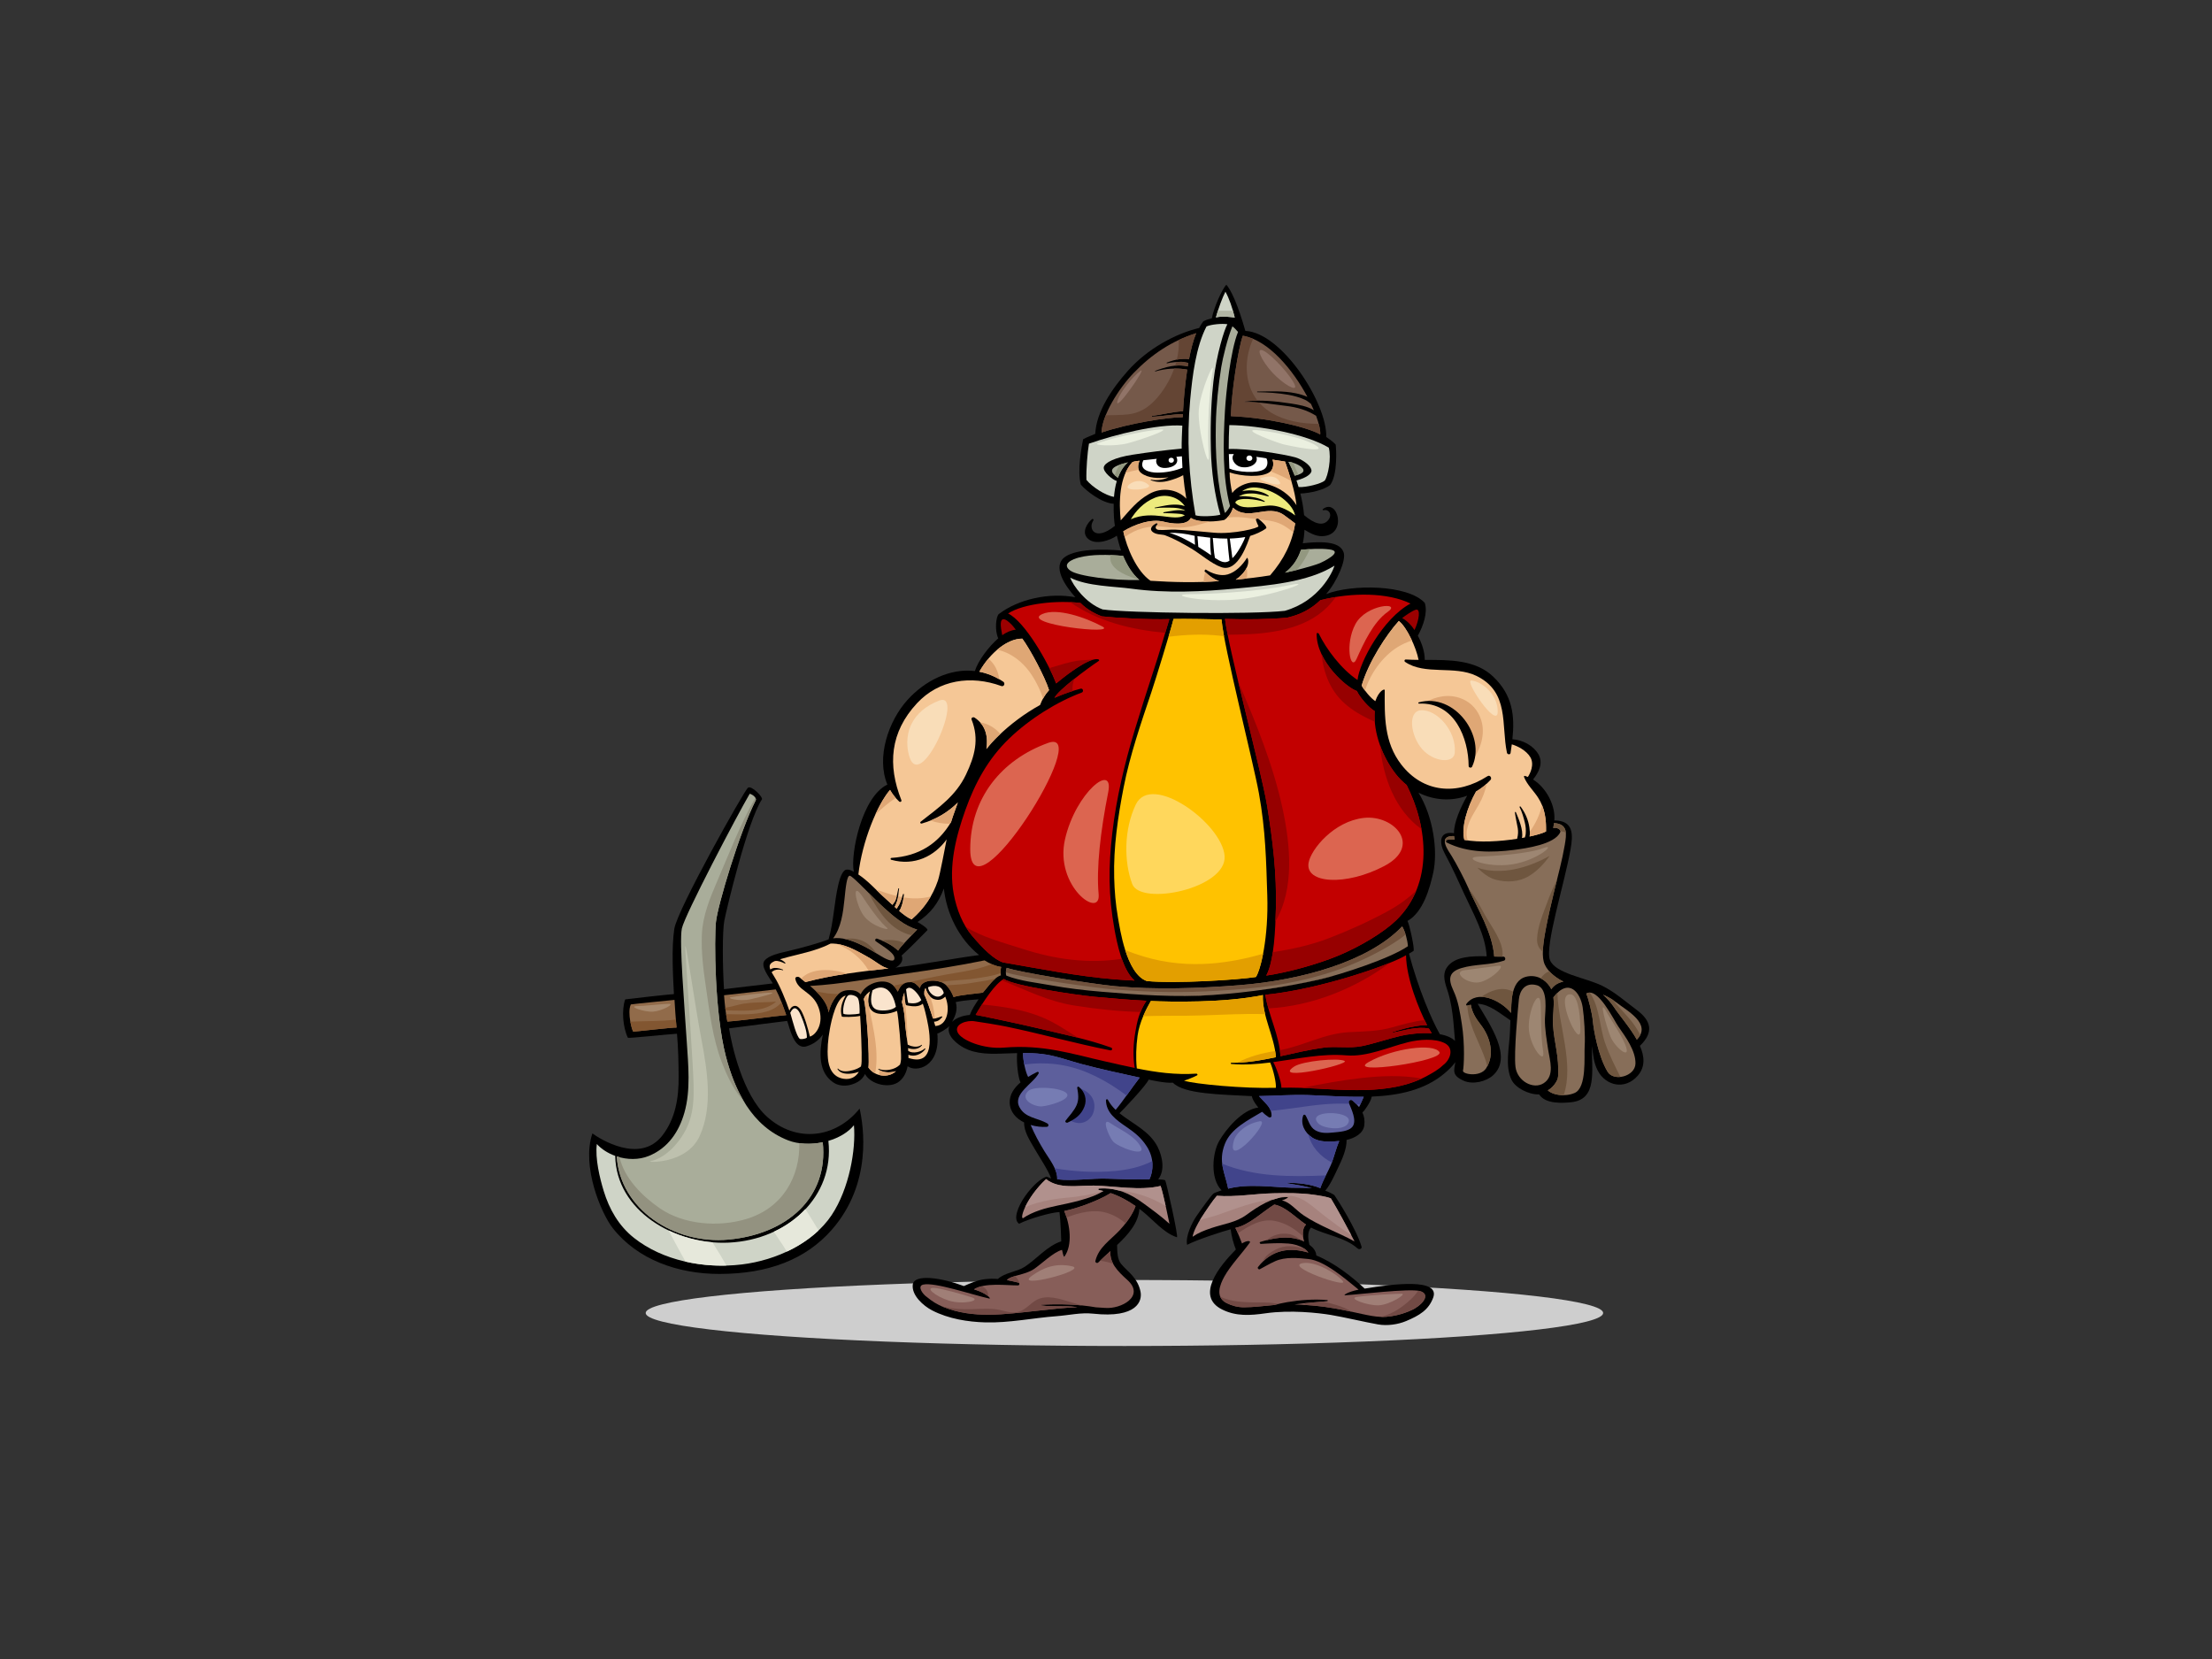 <?xml version="1.0" encoding="utf-8"?>
<!-- Generator: Adobe Illustrator 17.0.0, SVG Export Plug-In . SVG Version: 6.00 Build 0)  -->
<!DOCTYPE svg PUBLIC "-//W3C//DTD SVG 1.1//EN" "http://www.w3.org/Graphics/SVG/1.1/DTD/svg11.dtd">
<svg version="1.1" id="Layer_1" xmlns="http://www.w3.org/2000/svg" xmlns:xlink="http://www.w3.org/1999/xlink" x="0px" y="0px"
	 width="800px" height="600px" viewBox="0 0 800 600" enable-background="new 0 0 800 600" xml:space="preserve">
<rect x="0" y="0" width="800" height="600" fill="#333333" stroke="none"/>
<g>
	<ellipse fill="#CECECE" cx="406.662" cy="474.861" rx="173.143" ry="11.936"/>
	<g>
		<path d="M593.247,378.1c4.904-4.811,3.926-8.933-1.244-12.79c-4.048-3.02-7.978-6.541-12.571-8.804
			c-5.848-2.879-16.95-4.379-18.879-9.328c-1.93-4.948,5.169-27.216,7.443-39.898c1.005-5.592,1.1-10.51-5.856-10.563
			c0.487-5.389-2.909-11.821-7.694-14.794c2.137-2.647,3.796-6.01,1.881-9.239c-1.765-2.978-5.645-5.126-9.346-5.329
			c0.892-8.363,0.146-15.885-6.948-22.648c-6.46-6.16-15.902-6.05-24.75-6.048c0.062-2.838-1.164-6.337-2.506-8.734
			c1.976-3.613,3.654-8.444,2.506-11.894c-6.188-6.681-26.387-6.798-35.664-3.178c4.044-4.678,7.214-12.278,6.356-14.959
			c-0.859-2.679-3.998-4.67-14.801-3.403c0.347-1.575,0.534-3.224,0.61-4.904c1.962,1.162,4.044,2.395,6.435,2.322
			c9.291-0.286,5.658-14.058,0.19-9.776c-0.225,0.178,0.042,0.46,0.354,0.384c1.905-0.458,3.321,1.765,1.424,3.789
			c-1.898,2.026-4.898,1.1-8.548-2.004c-0.24-2.635-0.707-5.28-1.349-7.82c3.523-0.099,8.567-1.315,10.766-3.061
			c2.847-3.874,2.173-13.265,2.034-14.583c-0.594-0.734-1.773-1.688-3.431-2.793c0.337-12.244-16.096-37.764-29.257-38.379
			c-2.712-9.539-5.226-14.878-6.868-16.694c-1.41,1.317-4.576,8.294-5.254,12.122c-1.333,0.351-2.067,0.588-3.098,1.122
			c-0.42,0.569-1.145,1.638-1.449,2.383c-8.595,2.048-18.666,7.454-25.826,15.505c-5.612,6.311-11.392,14.658-11.796,22.784
			c-1.038,0.508-3.093,1.216-4.394,1.975c-0.535,2.751-2.198,11.317-0.814,16.406c1.952,2.279,7.492,6.657,11.879,6.912
			c-0.093,3.177,0.169,6.685,0.436,8c-7.22,5.795-9.816,1.019-7.79-1.959c0.201-0.294-0.165-0.746-0.495-0.479
			c-1.683,1.369-3.774,4.61-1.697,6.842c2.778,2.986,8.643,0.623,10.686-0.859c0.361,1.523,0.959,3.763,1.521,5.356
			c-6.836-0.597-15.895-0.547-20.07,2.187c-5.176,3.387-0.055,10.736,3.543,14.727c-9.405-1.788-20.61,0.67-27.662,6.055
			c-1.05,0.801-1.585,5.98-0.221,8.792c-3.443,3.016-7.252,8.023-8.46,11.832c-9.007-1.054-18.055,3.444-24.42,10.504
			c-6.793,7.533-11.338,20.72-7.222,30.566c-9.254,4.439-13.458,25.23-12.143,31.538c-0.386-0.203-1.469-0.962-2.775-0.754
			c-1.306,0.21-2.3,3.183-2.769,5.149c-1.587,6.632-1.669,13.368-3.577,20.045c-2.803,1.161-9.839,3.129-14.633,4.239
			c-3.406,0.79-6.953,1.557-8.522,3.439c-1.605,1.926,1.583,5.926,2.997,8.255c-4.331,0.452-14.123,1.709-17.664,2.087
			c-0.531-8.309-0.628-20.821,0.114-24.771c0.743-3.948,8.406-36.08,13.603-43.87c0.506-0.757-3.768-5.185-5.067-4.215
			c-1.298,0.971-25.588,44.136-26.627,51.048c-1.04,6.91-0.493,16.739-0.131,23.576c-1.669,0.101-16.009,1.667-17.616,1.914
			c-1.383,3.845-0.842,10.165,0.962,13.888c0.13,0.269,14.857-1.305,17.76-1.463c0.463,5.434,0.557,10.049,0.595,15.467
			c0.052,7.504-1.059,15.183-5.938,21.407c-8.102,10.331-22.65,1.121-25.249-0.825c-4.026,11.883,3.173,28.955,7.405,34.313
			c8.986,11.386,23.64,16.539,38.562,16.518c17.682-0.026,31.209-5.301,40.542-15.909c14.939-16.978,11.477-37.805,10.132-43.896
			c-8.608,10.714-22.811,12.543-33.47,2.968c-8.909-8.006-12.823-26.136-13.756-31.981c4.251-0.614,21.005-2.682,21.023-2.689
			c0.97,2.649,2.466,10.561,7.012,9.178c2.647-0.803,4.568-2.333,5.885-4.231c-1.386,6.649-1.58,13.645,3.784,17.288
			c2.676,1.817,6.197,1.337,8.837-0.167c1.24-0.705,2.079-1.713,2.646-2.873c1.967,3.803,9.105,5.526,12.523,2.573
			c1.614-1.394,2.465-3.276,2.871-5.38c3.103,2.299,11.884,0.389,10.753-11.862c0.424,0.112,3.632-1.803,4.325-2.664
			c-0.723,1.876,0.105,4.235,3.473,6.712c4.363,3.209,9.77,3.448,15.075,3.259c2.019-0.069,4.001-0.151,5.978-0.194
			c-0.273,3.597,0.374,8.953,1.24,10.589c-2.327,1.975-4.029,4.429-3.918,7.403c0.122,3.331,2.338,5.679,5.219,7.092
			c-0.09,3.267,2.019,6.451,3.631,9.257c1.859,3.24,5.197,8.161,6.139,11.03c-0.253-0.06-1.596-0.771-1.806-0.686
			c-2.951,1.186-6.199,4.787-8.334,8.135c-1.232,1.925-3.999,7.164-1.457,8.901c3.516-1.799,11.721-4.172,14.618-4.231
			c0.426,3.43,0.622,9.545,0.63,10.587c-4.96,1.575-9.035,6.492-13.175,9.189c-2.898,1.887-7.199,2.086-9.737,4.41
			c-1.582-0.123-3.195-0.109-4.904,0.113c-2.658,0.347-5.017,1.428-7.402,2.464c-7.786-2.939-18.011-4.59-18.484-0.492
			c-0.447,3.883,3.869,7.659,6.966,9.269c5.993,3.115,13.057,4.184,19.285,4.36c8.61,0.241,17.233-1.613,25.79-2.248
			c4.385-0.323,8.757-1.384,13.13-0.911c16.128,1.754,17.885-4.689,17.197-7.982c-0.466-2.233-1.405-3.982-2.925-5.751
			c-1.282-1.495-2.816-2.71-4.084-4.246c-1.429-1.733-1.401-4.558-1.46-6.835c4.033-3.803,7.755-8.052,8.065-13.073
			c0.354,0.266,0.708,0.535,1.054,0.81c3.822,3.007,7.733,7.922,12.517,9.447c0.687,0.221-3.919-20.435-4.263-20.613
			c-0.37-0.191-1.518-0.306-2.506-0.339c2.55-3.206,1.54-8.322-0.235-11.788c-2.922-5.715-9.017-8.278-13.767-12.113
			c0.735-0.638,9.755-10.099,10.559-12.166c0.402,0.087,6.275,1.408,8.742,1.104c4.042,4.153,17.061,4.257,28.547,4.871
			c0.259,1.235,1.063,2.404,1.799,3.407c0.183,0.25,0.377,0.485,0.569,0.724c-5.891,0.733-11.852,8.023-14.196,12.166
			c-2.464,4.352-3.258,13.617,0.914,17.768c-1.479,0.534-2.626,0.92-2.954,1.186c-0.788,0.644-4.184,5.291-6.134,8.139
			c-1.594,2.331-4.069,7.361-3.382,10.392c3.366-1.799,12.993-4.918,15.754-5.628c0.248,2.373,1.067,5.359,1.877,7.313
			c-5.844,5.915-14.778,16.796-5.003,21.686c5.064,2.536,10.189,2.187,15.73,1.394c9.038-1.299,19.103-0.147,23.575,0.581
			c4.237,0.689,12.975,2.725,17.183,3.448c3.302,0.565,7.141,0.01,10.089-1.225c4.839-2.03,8.149-4.036,9.781-8.451
			c2.626-7.11-14.425-5.012-24.772-3.282c-4.354-4.109-10.774-9.227-17.492-11.991c-0.064-1.559-1.131-2.875-2.511-3.886
			c-0.563-2.448-0.688-4.744,0.584-6.208c5.411,2.777,12.273,3.475,16.847,7.556c0.597,0.534,1.68,0.134,1.446-0.652
			c-1.93-6.437-8.736-17.118-9.845-18.65c-0.673-0.503-2.363-1.284-3.281-1.586c1.956-2.383,3.246-5.398,4.514-8.044
			c1.437-2.993,3.269-6.883,3.201-10.309c2.955-0.683,6.05-2.318,6.406-5.346c0.212-1.783-0.065-3.26-0.682-4.583
			c0.73-0.689,1.282-1.555,1.815-2.375c0.642-0.984,1.336-2.215,1.555-3.369c9.723-0.411,19.184-2.336,26.396-8.475
			c1.306-1.112,2.762-2.471,3.835-3.966c-0.476,3.059-1.323,4.771,3.047,6.715c3.345,1.489,8.141,0.25,10.572-1.954
			c7.267-6.58-1.171-18.395-5.547-25.897c4.422,0.184,8.162,3.594,11.848,5.995c-0.072,1.33-0.114,2.686-0.158,4.074
			c-0.172,5.389-1.909,12.345,0.555,17.432c1.374,2.837,6.125,5.403,10.006,5.286c2.281,3.645,8.849,3.091,11.499,2.832
			c9.776-0.95,7.381-11.544,7.597-20.354c0.424,3.113,0.552,5.999,2.107,8.946c2.868,5.443,9.832,7.121,14.461,1.781
			c2.789-3.221,2.422-7.014,0.755-10.804C593.139,378.163,593.196,378.15,593.247,378.1z M520.74,374.028
			c-3.018-5.265-7.792-16.505-11.153-29.118c0.551-0.309,1.091-0.63,1.615-0.975c0.574-0.378-1.458-9.651-2.166-10.863
			c5.693-3.156,8.079-11.96,9.273-17.257c1.861-8.256-0.072-20.689-5.3-29.137c5.526,2.776,11.884,3.228,17.612,1.097
			c-2.271,4.05-4.85,9.634-4.759,13.555c-5.863-0.898-5.161,4.023-3.376,7.319c2.93,5.414,4.999,10.154,7.036,14.59
			c3.228,7.028,7.747,14.914,8.151,22.623c-5.423-0.144-11.636,0.047-14.341,3.965c-1.98,2.869-0.517,6.171,0.358,9.01
			c2.062,6.685,2.224,15.136,2.533,17.622C524.931,375.197,522.976,374.435,520.74,374.028z M326.078,345.589
			c2.334-2.029,7.706-7.522,9.286-9.129c0.585-0.594-3.079-2.773-3.536-3.002c4.731-3.083,7.552-6.827,9.531-12.111
			c0.984,9.046,5.433,18.195,12.742,24.061c-10.051,1.342-20.261,3.382-30.244,4.542c0.408-0.189,0.811-0.443,1.208-0.8
			C326.385,347.963,326.565,346.745,326.078,345.589z M344.33,369.579c1.329-2.448,2.073-4.449,1.336-7.166
			c3.499-0.754,7.16-0.855,8.256-1.003c-1.355,2.073-2.305,3.42-3.192,5.659C348.023,367.286,345.69,368.212,344.33,369.579z"/>
		<path fill="#916B4A" d="M229.06,373.099c-0.4-0.062-2.314-6.846-0.915-9.83c1.067-0.187,14.156-1.484,15.793-1.645
			c0.209,3.512,0.431,6.496,0.733,10.013C243.739,371.477,229.459,373.161,229.06,373.099z"/>
		<path fill="#F5C796" d="M513.051,238.649c-1.569-0.01-3.11-0.041-4.598-0.131c-0.522-0.031-0.67,0.595-0.29,0.857
			c7.121,4.915,17.81,1.192,25.771,5.045c12.087,5.852,8.943,17.75,11.074,27.823c0.135,0.637,1.193,0.817,1.311,0.068
			c0.164-1.048,0.311-2.081,0.444-3.105c2.046,0.589,5.237,2.181,6.698,4.634c1.597,2.677-0.124,6.07-0.891,7.154
			c-0.35-0.139-0.698-0.282-1.056-0.382c-0.22-0.061-0.406,0.182-0.338,0.364c1.061,2.78,3.425,4.94,5.055,7.436
			c2.503,3.826,3.007,7.944,2.914,12.303c-1.075,0.577-3.22,1.225-5.935,1.82c0.19-1.121,0.032-2.422-0.082-3.24
			c-0.382-2.768-1.497-5.295-3.179-7.576c-0.141-0.189-0.466,0.007-0.362,0.209c0.891,1.75,1.426,3.686,1.891,5.57
			c0.34,1.378,0.452,2.773,0.308,4.18c-0.043,0.421-0.183,0.816-0.305,1.21c-0.337,0.063-0.708,0.123-1.06,0.185
			c0.674-2.838-1.392-7.434-2.185-9.321c-0.076-0.178-0.368-0.107-0.347,0.083c0.218,1.923,0.717,3.778,1.031,5.686
			c0.196,1.205,0.129,2.389-0.172,3.574c-0.024,0.104-0.056,0.188-0.089,0.278c-6.173,0.958-13.641,1.426-19.06,0.382
			c-1.185-4.388,0.982-11.707,4.243-17.5c1.865-1.081,3.627-2.456,5.218-4.176c0.629-0.68-0.167-1.944-1.079-1.356
			c-11.027,7.098-23.29,6.014-31.201-4.224c-6.234-8.063-6.026-17.466-5.97-26.859c0.006-0.744-2.164,0.221-3.398,3.948
			c-1.508-0.928-4.118-4.022-4.949-5.641c2.549-8.703,9.117-18.612,13.437-23.355C508.781,226.776,512.224,234.274,513.051,238.649z
			"/>
		<path fill="#9C0000" d="M511.578,227.869c-1.077-1.687-2.604-3.294-4.467-4.344c1.113-0.864,3.492-2.529,4.857-2.995
			C513.881,219.873,513.308,224.159,511.578,227.869z"/>
		<path fill="#C20000" d="M510.126,218.284c-9.949,5.339-18.509,21.263-19.156,27.647c-5.966-3.982-11.32-11.241-14.014-16.762
			c-0.147-0.302-0.771-0.337-0.777,0.022c-0.098,9.961,10.858,19.532,14.561,20.731c1.075,2.366,4.566,6.274,6.442,7.235
			c-0.574,8.009,2.948,16.822,7.596,22.754c1.19,1.518,2.521,2.85,3.953,4.005c7.671,15.156,9.846,35.654-3.77,48.896
			c-4.27,4.152-12.732,9.418-21.084,12.862c-7.479,3.081-17.824,5.955-25.921,7.164c2.921-5.342,3.29-17.308,3.48-24.193
			c0.345-12.495-1.154-24.972-3.181-37.302c-2.048-12.44-14.107-57.138-15.208-67.491c7.692,0.239,15.987,0.148,22.442-0.46
			c4.99-1.113,8.871-3.286,12.033-6.333C488.958,214.162,501.963,214.281,510.126,218.284z"/>
		<path fill="#C20000" d="M503.889,373.442c4.116-0.801,8.689-2.296,12.896-1.446c0.402,0.723,0.752,1.297,1.024,1.686
			c-4.186-0.252-8.678,0.348-11.325,0.97c-4.667,1.095-9.16,2.682-13.86,3.666c-4.473,0.936-9.282-0.032-13.878,0.574
			c-5.161,0.681-10.406,1.954-15.659,3.104c-0.397-7.633-4.291-14.662-5.479-22.216c20.193-2.057,45.254-10.866,50.905-14.311
			c0.08,8.383,4.714,19.688,7.625,25.316c-1.39-0.115-2.948,0.164-4.08,0.339c-2.798,0.434-5.556,1.253-8.248,2.072
			C503.636,373.251,503.717,373.477,503.889,373.442z"/>
		<path fill="#876E59" d="M477.751,354.103c-12.377,2.864-26.094,4.836-39.005,5.731c-13.48,0.936-26.907-0.025-40.308-1.156
			c-6.146-0.517-12.252-1.214-18.309-2.325c-5.248-0.964-11.203-1.519-16.191-3.51c-0.311-0.897-0.087-2.378,0.178-2.816
			c4.261,1.613,30.717,5.836,39.156,6.637c14.412,1.365,30.604,0.793,45.021-0.359c22.374-1.783,46.648-8.505,58.82-21.251
			c1.066,1.707,1.931,4.948,2.088,7.152C502.751,346.686,484.853,352.457,477.751,354.103z"/>
		<path fill="#70523D" d="M403.763,357.933c13.644,0.961,23.688,1.188,37.333,0.341c13.91-0.863,24.895-2.024,38.139-6.001
			c16.585-4.979,29.274-13.806,29.075-14.439c-0.337-1.072-0.749-2.061-1.199-2.781c-12.172,12.746-36.445,19.468-58.82,21.251
			c-14.416,1.152-30.608,1.724-45.021,0.359c-8.44-0.801-34.896-5.025-39.156-6.637c-0.165,0.271-0.311,0.944-0.326,1.63
			C369.394,353.551,396.597,357.43,403.763,357.933z"/>
		<path fill="#785C44" d="M427.832,360.203c3.635-0.012,7.273-0.116,10.913-0.369c0.28-0.017,0.563-0.046,0.842-0.067
			C435.675,359.95,431.759,360.104,427.832,360.203z"/>
		<path fill="#785C44" d="M464.408,356.671c-2.783,0.409-5.546,0.894-8.315,1.358c7.388-1.014,14.733-2.326,21.657-3.926
			c1.33-0.309,3.043-0.762,4.989-1.328C476.673,354.275,470.617,355.763,464.408,356.671z"/>
		<path fill="#FFC200" d="M404.302,331.711c-0.838-4.737-1.217-9.506-1.343-14.3c-0.291-10.947,1.339-21.975,3.43-32.717
			c2.216-11.39,6.299-23.29,10.009-34.313c1.67-4.957,6.977-22.299,8.018-26.52c3.5-0.114,15.006,0.117,17.369,0.189
			c0.778,9.761,11.422,51.254,13.523,62.867c2.424,13.39,2.624,24.552,3.023,36.91c0.487,15.061-2.335,26.908-4.129,29.517
			c-6.45,1.039-29.232,2.454-39.456,1.46C407.313,352.147,405.025,335.798,404.302,331.711z"/>
		<path fill="#A9AD9A" d="M470.526,198.834c3.356-0.3,6.965-0.536,10.204-0.138c5.891,0.723-3.006,4.831-3.305,4.95
			c-1.977,0.774-4.052,1.334-6.107,1.899c-2.173,0.596-4.37,1.11-6.583,1.565C467.57,204.994,469.428,202.127,470.526,198.834z"/>
		<path fill="#F5C796" d="M450.97,201.783c-1.647,2.623-4.001,5.103-6.962,5.965c-2.603,0.759-5.751-0.355-7.864-1.722
			c-0.284-0.183-0.676,0.484-0.388,0.756c1.557,1.464,3.249,2.765,5.169,3.389c-8.412,0.608-16.614,0.417-24.819-0.121
			c-4.97-3.367-8.657-11.973-9.852-17.897c3.832-2.357,9.927-4.703,14.753-3.444c2.76,0.721,8.286,1.473,9.683-1.385
			c3.135,2.014,10.2,1.17,12.102,0.721c1.65-1.081,2.747-2.904,3.12-4.415c5.654,5.033,12.577-1.457,18.365,2.595
			c1.383,0.968,2.746,2.045,4.143,3.081c-1.104,7.03-4.018,12.941-9.069,18.786c-4.119,0.668-8.277,1.163-12.425,1.567
			C453.066,205.267,451.271,201.304,450.97,201.783z"/>
		<path fill="#DFA775" d="M444.85,187.098c4.119-0.433,7.9,0.593,11.966,0.935c2.581,0.216,5.126,0.694,7.366,1.987
			c1.292,0.747,2.471,1.604,3.559,2.542c0.266-1.063,0.504-2.141,0.68-3.257c-1.397-1.036-2.76-2.113-4.143-3.081
			c-5.788-4.052-12.711,2.438-18.365-2.595c-0.291,1.179-1.031,2.549-2.124,3.607C444.143,187.186,444.496,187.136,444.85,187.098z"
			/>
		<path fill="#DFA775" d="M421.37,190.556c4.594,0.548,8.177,0.33,12.645-0.92c1.213-0.339,2.436-0.699,3.663-1.039
			c-2.528,0.058-5.315-0.199-6.987-1.274c-1.397,2.859-6.923,2.107-9.683,1.385c-4.827-1.258-10.921,1.087-14.753,3.444
			c0.135,0.665,0.302,1.368,0.499,2.089C410.937,191.186,415.623,189.87,421.37,190.556z"/>
		<path fill="#DFA775" d="M446.926,209.659c1.317-0.128,2.636-0.285,3.954-0.434c0.258-1.267,0.229-2.62,0.015-3.935
			C450.298,206.569,449.127,208.085,446.926,209.659z"/>
		<path fill="#DFA775" d="M435.342,210.456c1.855-0.06,3.713-0.149,5.583-0.285c-1.866-0.608-3.517-1.858-5.039-3.274
			C435.513,208.093,435.334,209.275,435.342,210.456z"/>
		<path fill="#EDEB7D" d="M417.707,183.798c2.195-0.268,4.516-0.239,6.726-0.164c1.197,0.042,2.367,0.237,3.48,0.649
			c0.29,0.106,0.533,0.27,0.766,0.445c-2.515-0.599-5.359,0.16-7.828,0.531c-0.169,0.026-0.205,0.293-0.008,0.301
			c2.01,0.082,4.091,0.084,6.096,0.304c0.544,0.059,1.072,0.281,1.59,0.491c-4.032,2.504-11.363-2.105-19.562,1.445
			c1.737-2.886,4.595-6.161,8.732-7.798c4.087-1.618,8.551-0.212,10.795,3.022c-0.856-0.286-1.773-0.437-2.345-0.481
			c-2.99-0.233-5.605,0.465-8.48,1.038C417.539,183.607,417.574,183.814,417.707,183.798z"/>
		<path fill="#FFFFFF" d="M448.736,168.871c3.456,0.714,6.576-1.37,5.624-3.646c1.349,0.193,3.12,0.392,3.642,0.535
			c0.547,0.913,0.673,3.026-0.856,3.969c-2.56,1.58-9.541,1.027-12.529-0.264c-0.089-1.751-0.158-3.495-0.19-5.238
			c0.613-0.024,1.224-0.021,1.836-0.007C444.885,165.875,446.634,168.436,448.736,168.871z"/>
		<path fill="#F5C796" d="M459.365,170.589c1.071-0.872,1.45-2.86,0.838-4.361c1.559,0.219,2.998,0.481,4.559,0.701
			c1.468,4.225,3.609,10.675,4.126,15.788c-3.942-6.313-11.078-8.351-15.511-8.263c-2.629,0.053-6.139,1.606-7.715,3.85
			c-0.488-2.05-0.975-5.317-0.957-7.445C448.787,172.249,456.536,172.896,459.365,170.589z"/>
		<path fill="#A9AD9A" d="M465.994,167.024c2.368,0.042,9.529,3.458,2.26,5C467.548,170.197,466.783,168.514,465.994,167.024z"/>
		<path fill="#EDEB7D" d="M457.357,181.222c-2.024-1.224-4.634-1.596-7.017-1.74c-0.619-0.037-1.486-0.069-2.285,0.05
			c0.424-0.223,0.844-0.468,1.344-0.644c1.091-0.386,2.317-0.438,3.466-0.426c2.044,0.024,3.85,0.652,5.807,1.068
			c0.161,0.035,0.254-0.173,0.132-0.267c-1.903-1.453-4.713-1.929-7.108-1.918c-0.684,0.004-1.594,0.101-2.468,0.323
			c1.118-0.83,2.547-1.364,4.236-1.374c5.73-0.039,13.762,4.821,14.953,10.138c-1.064-0.837-5.262-4.052-10.036-3.545
			c-5.648,0.599-9.483,1.363-11.653-1.105c0.823-2.291,8.136-1.12,10.493-0.27C457.382,181.567,457.503,181.309,457.357,181.222z"/>
		<path fill="#CFD4C7" d="M480.568,161.899c1.016,3.778-0.276,10.339-1.467,11.924c-1.301,1.139-6.751,2.506-9.443,2.336
			c-0.244-0.811-0.495-1.616-0.767-2.393c3.538-0.931,5.654-2.449,5.409-3.741c-0.395-2.105-3.908-4.09-5.878-4.632
			c-4.03-1.113-17.065-3.267-24.035-3.004c-0.019-2.875,0.06-5.754,0.2-8.647C455.914,153.848,472.595,157.114,480.568,161.899z"/>
		<path fill="#75594A" d="M472.846,143.537c-1.446-0.654-3.08-1.065-4.223-1.301c-4.576-0.945-9.233-0.694-13.881-0.615
			c-0.15,0.003-0.143,0.213,0.003,0.216c3.768,0.059,7.522,0.292,11.229,0.948c2.113,0.372,4.089,0.935,6.031,1.82
			c0.806,0.366,1.444,0.937,2.117,1.445c0.379,0.791,0.734,1.568,1.053,2.317c-2.392-1.491-5.74-2.035-8.341-2.438
			c-5.48-0.85-11.185-1.394-16.71-0.751c-0.16,0.019-0.155,0.243,0.011,0.238c4.957-0.145,9.95,0.779,14.851,1.367
			c4.222,0.508,7.536,1.478,10.996,3.584c1.075,2.88,1.616,5.277,1.493,6.748c-4.881-2.734-19.201-6.075-32.302-6.607
			c0.164-8.43,2.604-24.379,4.313-29.089C458.943,123.079,467.724,133.957,472.846,143.537z"/>
		<path fill="#A9AD9A" d="M443.023,148.49c-0.671,11.535-0.939,23.968,1.827,34.512c-0.334,0.739-1.343,2.281-1.865,2.482
			c-2.922-10.44-3.477-21.274-3.263-32.016c0.139-6.939,0.928-14.156,1.955-20.658c0.498-3.176,2.354-10.795,4.03-14.78
			c0.495,0.281,1.509,1.38,2.042,2.021C445.011,126.734,443.385,142.305,443.023,148.49z"/>
		<path fill="#CFD4C7" d="M443.192,105.497c1.374,2.491,2.461,5.636,3.363,9.338c-1.562-0.178-4.338-0.607-6.804-0.043
			C440.599,111.655,442.125,107.525,443.192,105.497z"/>
		<path fill="#B1B5A4" d="M440.487,112.37c-0.272,0.835-0.53,1.66-0.735,2.422c2.465-0.564,5.241-0.135,6.804,0.043
			c-0.205-0.848-0.427-1.656-0.659-2.443C444.097,112.363,442.292,112.365,440.487,112.37z"/>
		<path fill="#CFD4C7" d="M436.347,118.063c1.773-0.783,5.723-1.118,7.553-0.798c-1.067,1.745-3.961,10.938-5.046,20.66
			c-0.581,5.206-1.214,13.333-0.918,24.811c0.198,7.71,1.299,16.178,3.416,23.392c-1.548,0.551-7.384,0.836-8.979,0.221
			c-2.45-13.933-3.215-27.721-1.924-41.805C431.261,135.697,432.562,125.367,436.347,118.063z"/>
		<path fill="#75594A" d="M410.025,134.861c6.59-6.834,13.913-11.619,22.598-14.36c-1.082,2.574-1.933,5.905-2.607,9.447
			c-1.063-0.291-2.525-0.136-3.333-0.056c-1.618,0.16-3.18,0.68-4.675,1.252c-0.167,0.065-0.086,0.29,0.09,0.25
			c1.701-0.381,3.452-0.526,5.197-0.547c0.745-0.01,1.654,0.29,2.483,0.4c-0.075,0.426-0.15,0.853-0.221,1.281
			c-3.926-0.991-8.105,0.217-11.754,1.591c-0.135,0.049-0.08,0.248,0.064,0.205c3.681-1.054,7.728-1.356,11.51-0.65
			c-0.855,5.601-1.311,11.273-1.516,15.063c-3.79,0.178-7.428,1.193-11.17,1.679c-0.193,0.026-0.178,0.286,0.017,0.283
			c3.732-0.076,7.372-0.92,11.102-0.943c-0.018,0.403-0.036,0.789-0.047,1.131c-5.534,0-19.557,2.221-29.372,5.545
			C398.524,150.297,404.448,140.645,410.025,134.861z"/>
		<path fill="#644534" d="M459.878,149.329c-1.777-1.051-3.238-2.32-4.463-3.724c-1.761-0.154-3.523-0.242-5.279-0.189
			c-0.167,0.006-0.171-0.219-0.011-0.238c1.548-0.18,3.108-0.258,4.676-0.273c-4.875-6.23-4.92-15.075-1.6-22.354
			c-1.221-0.521-2.463-0.912-3.714-1.133c-1.709,4.71-4.15,20.659-4.313,29.089c13.101,0.532,27.422,3.874,32.302,6.607
			c0.078-0.938-0.115-2.254-0.542-3.829C470.858,153.298,464.822,152.247,459.878,149.329z"/>
		<path fill="#644534" d="M424.658,133.304c-1.509,4.236-3.928,8.217-6.873,11.368c-2.624,2.808-5.774,4.75-9.81,5.199
			c-2.693,0.298-5.391,0.233-8.075,0.325c-0.907,2.263-1.469,4.408-1.509,6.236c9.816-3.323,23.838-5.545,29.372-5.545
			c0.011-0.343,0.029-0.728,0.047-1.131c-3.729,0.024-7.37,0.867-11.102,0.943c-0.194,0.003-0.21-0.257-0.017-0.283
			c3.742-0.486,7.38-1.501,11.17-1.679c0.205-3.79,0.662-9.462,1.516-15.063C427.835,133.387,426.249,133.273,424.658,133.304z"/>
		<path fill="#644534" d="M426.316,122.959c0.114,2.335-0.139,4.729-0.697,7.094c0.352-0.068,0.708-0.126,1.064-0.162
			c0.808-0.08,2.27-0.234,3.333,0.056c0.674-3.541,1.525-6.873,2.607-9.447C430.439,121.191,428.34,122.009,426.316,122.959z"/>
		<path fill="#644534" d="M425.396,130.933c-0.118,0.437-0.24,0.874-0.379,1.31c1.522-0.147,3.049-0.092,4.541,0.286
			c0.071-0.429,0.146-0.855,0.221-1.281c-0.83-0.11-1.738-0.41-2.483-0.4C426.66,130.854,426.027,130.887,425.396,130.933z"/>
		<path fill="#FFFFFF" d="M421.667,169.244c2.852-0.172,4.935-1.738,3.767-4.022c0.671-0.065,1.343-0.13,2.014-0.197
			c0.047,1.233,0.114,2.926,0.196,4.156c-2.571,1.078-5.82,1.756-9.075,1.756c-2.771,0-6.836-0.987-5.042-4.485
			c1.605-0.194,3.22-0.354,4.831-0.52C417.778,166.778,418.186,169.454,421.667,169.244z"/>
		<path fill="#CFD4C7" d="M402.89,179.702c-3.116-0.487-7.918-3.599-9.967-6.139c-0.147-3.538,0.383-10.086,0.91-13.107
			c9.562-3.359,24.916-7.153,33.768-6.531c-0.09,2.564-0.278,5.752-0.232,8.326c-5.956,0.554-11.567,1.244-17.781,2.209
			c-6.367,0.989-10.058,2.833-10.384,4.505c-0.334,1.718,3.173,4.556,4.699,5.008C403.358,175.795,403.052,177.747,402.89,179.702z"
			/>
		<path fill="#A9AD9A" d="M407.94,167.214c-1.661,1.468-2.832,3.398-3.634,5.579C401.156,170.558,400.831,168.888,407.94,167.214z"
			/>
		<path fill="#F5C796" d="M405.333,188.203c-0.705-6.324-0.597-15.899,4.204-21.063c0.813-0.38,1.895-0.42,2.607-0.51
			c-0.691,1.563-0.851,3.368,0.617,4.471c2.429,1.829,6.25,2.035,9.835,1.523c-0.044,0.02-0.093,0.047-0.136,0.068
			c-2.017,0.877-3.98,1.177-6.179,0.802c-0.151-0.026-0.19,0.161-0.053,0.208c2.289,0.8,4.392,0.76,6.715,0.092
			c1.412-0.404,3.471-1.056,4.967-1.949c0.269,2.864,0.649,5.708,1.141,8.525c-3.26-3.491-8.829-4.302-13.412-1.735
			C411.187,181.129,408.607,184.532,405.333,188.203z"/>
		<path fill="#DFA775" d="M459.477,170.476c2.585,0.987,5.101,2.154,7.552,3.495c-0.746-2.589-1.578-5.062-2.267-7.041
			c-1.561-0.221-2.999-0.482-4.559-0.701C460.794,167.672,460.457,169.557,459.477,170.476z"/>
		<path fill="#DFA775" d="M411.843,169.881c-0.382-0.995-0.172-2.178,0.301-3.251c-0.712,0.09-1.794,0.13-2.607,0.51
			c-1.024,1.102-1.826,2.413-2.46,3.844C408.646,170.553,410.235,170.189,411.843,169.881z"/>
		<path fill="#A9AD9A" d="M390.254,201.621c4.719-1.215,10.577-1.063,15.94-0.574c1.403,3.37,3.324,6.548,5.899,8.714
			c-9.418,0.267-22.165-1.354-24.985-3.38C383.779,203.991,387.817,202.248,390.254,201.621z"/>
		<path fill="#939880" d="M473.742,198.598c-1.084,0.064-2.163,0.141-3.216,0.235c-1.099,3.293-2.957,6.16-5.791,8.276
			c1.43-0.294,2.852-0.625,4.266-0.975C471.045,203.877,472.516,201.293,473.742,198.598z"/>
		<path fill="#939880" d="M467.775,167.402c-0.677-0.223-1.322-0.371-1.781-0.378c0.789,1.491,1.554,3.173,2.26,5
			c0.517-0.109,0.959-0.23,1.335-0.357C468.898,170.277,468.229,168.879,467.775,167.402z"/>
		<path fill="#939880" d="M403.158,171.857c0.323,0.303,0.691,0.612,1.149,0.936c0.802-2.181,1.973-4.111,3.634-5.579
			c-1.268,0.3-2.285,0.599-3.104,0.9C404.157,169.307,403.589,170.554,403.158,171.857z"/>
		<path fill="#939880" d="M411.97,209.648c-2.511-2.162-4.398-5.285-5.777-8.601c-1.5-0.137-3.041-0.242-4.583-0.302
			C400.71,205.446,406.372,207.997,411.97,209.648z"/>
		<path fill="#CFD4C7" d="M387.036,208.919c6.292,3.157,15.787,3.11,22.322,4.002c12.46,1.695,25.489,1.078,37.967-0.104
			c11.157-1.056,25.704-2.193,35.321-8.24c-0.739,2.489-5.595,12.8-17.973,16.336c-11.662,1.367-56.664,0.807-65.904-0.506
			C392.586,218.129,388.082,211.697,387.036,208.919z"/>
		<path fill="#C20000" d="M390.78,218.089c2.612,2.659,5.878,4.112,7.669,4.821c4.795,0.541,17.027,1.234,24.468,0.999
			c-1.963,6.424-3.371,11.486-5.604,18.28c-2.404,7.32-4.73,14.65-6.969,22.009c-3.628,11.929-6.611,24.595-8.048,36.917
			c-1.444,12.357-1.455,22.661,0.76,34.937c0.875,4.862,2.832,14.716,7.255,18.579c-2.368-0.113-4.732-0.251-7.084-0.439
			c-13.567-1.104-27.046-3.823-40.437-6.111c-3.346-1.093-7.194-4.906-11.266-9.698c-3.374-3.972-5.563-9.52-6.602-15.102
			c-1.881-10.121,0.818-20.786,4.235-30.364c3.453-9.673,8.16-18.441,15.82-25.815c7.457-7.18,17.463-13.381,26.27-16.637
			c0.755-0.28,0.481-1.633-0.444-1.39c-3.252,0.853-6.394,1.971-9.419,3.307c1.189-2.699,11.962-10.674,16.041-13.381
			c0.25-0.166,0.011-0.491-0.241-0.552c-3.729-0.886-13.993,7.714-15.221,8.72c-2.829-7.602-11.433-22.476-17.377-25.291
			C370.21,218.208,382.641,217.017,390.78,218.089z"/>
		<path fill="#9C0000" d="M366.382,226.481c0.351,0.402,0.666,0.835,0.999,1.254c-1.761,0.172-3.428,0.953-4.916,1.994
			c-0.151-0.801-0.305-1.605-0.412-2.423C361.227,220.958,365.372,225.315,366.382,226.481z"/>
		<path fill="#F5C796" d="M321.893,285.689c0.857,1.508,1.945,2.918,3.303,4.183c0.401,0.373,0.981-0.019,0.794-0.494
			c-5.013-12.656-4.121-24.527,5.67-35.056c7.887-8.477,19.5-10.209,30.472-6.215c1.021,0.371,1.501-1.022,0.723-1.548
			c-2.802-1.895-5.721-3.066-8.662-3.632c3.971-6.987,10.217-11.986,15.539-11.95c2.773,3.772,8.126,13.708,9.671,18.61
			c-1.38,1.537-2.471,3.287-3.237,5.38c-5.569,3.072-10.665,6.906-15.193,11.258c-1.531,1.473-2.929,3.029-4.217,4.653
			c0.65-4.34-0.159-8.625-4.272-11.336c-0.536-0.353-1.349,0.067-1.093,0.709c2.82,7.094,1.161,13.202-2.04,19.914
			c-3.624,7.597-9.759,11.846-16.386,17.033c-0.369,0.289-0.019,0.762,0.406,0.642c5.33-1.505,9.584-4.164,13.046-7.609
			c-0.631,1.682-1.231,3.373-1.804,5.062c-0.227,0.67-0.443,1.348-0.651,2.03c-4.604,7.739-11.576,12.333-21.555,12.954
			c-0.365,0.023-0.456,0.572-0.094,0.674c8.446,2.368,15.686-1.334,20.055-7.361c-0.526,2.554-2.345,12.525-3.148,14.878
			c-1.924,5.645-5.052,10.181-9.529,14.041c-1.375-0.576-2.949-1.759-4.492-3.076c0.483-0.536,0.74-1.342,0.955-1.958
			c0.455-1.307,0.593-2.621,0.763-3.981c0.021-0.171-0.271-0.268-0.326-0.088c-0.359,1.156-0.755,2.315-1.234,3.433
			c-0.253,0.592-0.755,1.193-1.064,1.806c-0.246-0.217-0.493-0.438-0.735-0.659c0.411-0.708,0.715-1.563,0.924-2.2
			c0.455-1.401,0.413-2.947,0.681-4.381c0.028-0.157-0.219-0.207-0.259-0.052c-0.366,1.414-0.51,2.866-1.043,4.238
			c-0.209,0.541-0.721,1.098-1.095,1.669c-0.834-0.764-1.619-1.496-2.302-2.095c-3.269-2.857-6.297-6.444-10.022-8.904
			C311.788,304.309,317.329,290.919,321.893,285.689z"/>
		<path fill="#DFA775" d="M505.39,234.066c1.697-1.06,3.46-1.842,5.269-2.393c-1.399-3.034-3.163-5.872-4.759-7.081
			c-4.32,4.743-10.888,14.652-13.437,23.355c0.257,0.5,0.698,1.148,1.208,1.824C495.559,243.644,500.04,237.404,505.39,234.066z"/>
		<path fill="#DFA775" d="M528.605,252.67c-4.777-1.896-9.189-0.734-13.384,1.352c1.802-0.098,3.59,0.179,5.237,0.813
			c0.845,0.146,1.669,0.375,2.436,0.751c2.821,1.376,5.065,3.565,6.521,6.219c2.27,4.148,3.316,8.852,2.893,13.469
			c3.227-4.25,4.943-9.778,3.414-14.76C534.654,257.043,532.236,254.108,528.605,252.67z"/>
		<path fill="#DFA775" d="M530.595,299.809c0.703-3.281,2.59-5.911,4.248-8.824c1.392-2.445,2.36-4.89,2.809-7.518
			c-1.204,1.089-2.479,2.018-3.81,2.789c-3.26,5.792-5.427,13.111-4.243,17.5c0.377,0.071,0.785,0.12,1.181,0.177
			C530.41,302.597,530.292,301.225,530.595,299.809z"/>
		<path fill="#DFA775" d="M557.692,291.192c-0.773,3.361-2.297,6.675-4.409,9.578c0.032,0.578,0.026,1.195-0.072,1.765
			c2.715-0.595,4.86-1.243,5.935-1.82C559.216,297.394,558.935,294.213,557.692,291.192z"/>
		<path fill="#DFA775" d="M374.056,245.592c1.251,2.166,2.386,4.558,3.197,7.038c0.613-1.107,1.322-2.12,2.152-3.042
			c-1.545-4.902-6.898-14.839-9.671-18.61c-2.922-0.02-6.122,1.485-9.072,3.999C366.421,236.221,371.05,240.389,374.056,245.592z"/>
		<path fill="#DFA775" d="M357.498,238.196c-1.204,1.431-2.328,3.013-3.304,4.731c2.455,0.472,4.89,1.394,7.26,2.78
			C360.995,242.83,359.895,240.273,357.498,238.196z"/>
		<path fill="#DFA775" d="M336.502,296.763c2.198,0.774,4.661,1.178,7.075,1.172c0.128-0.205,0.261-0.403,0.386-0.612
			c0.208-0.682,0.424-1.36,0.651-2.03c0.572-1.689,1.172-3.38,1.804-5.062C343.665,292.971,340.4,295.201,336.502,296.763z"/>
		<path fill="#DFA775" d="M324.318,324.045c-2.506-0.604-4.981-1.442-7.481-2.307c1.209,1.181,2.402,2.354,3.629,3.426
			c0.683,0.599,1.469,1.331,2.302,2.095c0.374-0.571,0.887-1.128,1.095-1.669C324.06,325.085,324.195,324.567,324.318,324.045z"/>
		<path fill="#DFA775" d="M326.246,324.453c-0.477-0.087-0.953-0.184-1.426-0.292c-0.074,0.552-0.165,1.1-0.336,1.625
			c-0.209,0.637-0.513,1.492-0.924,2.2c0.242,0.221,0.488,0.442,0.735,0.659c0.309-0.613,0.81-1.214,1.064-1.806
			C325.692,326.06,325.976,325.259,326.246,324.453z"/>
		<path fill="#DFA775" d="M326.785,324.553c-0.131,0.988-0.294,1.958-0.629,2.921c-0.215,0.616-0.472,1.422-0.955,1.958
			c1.543,1.317,3.117,2.499,4.492,3.076c2.842-2.449,5.136-5.175,6.927-8.281C333.193,325.108,329.949,325.083,326.785,324.553z"/>
		<path fill="#DFA775" d="M323.953,288.574c-0.795-0.909-1.484-1.873-2.06-2.885c-1.726,1.977-3.589,5.121-5.312,8.91
			C318.863,292.404,321.312,290.319,323.953,288.574z"/>
		<path fill="#DFA775" d="M354.493,261.26c2.361,2.635,2.791,6.109,2.265,9.619c1.288-1.625,2.686-3.181,4.217-4.653
			c0.266-0.257,0.542-0.506,0.814-0.76C359.996,263.321,357.538,261.767,354.493,261.26z"/>
		<path fill="#876E59" d="M305.417,325.229c0.447-4.392,0.858-8.609,1.941-8.503c1.084,0.103,8.281,7.903,12.341,11.588
			c3.26,2.959,7.508,6.644,12.007,7.862c-1.018,1.182-6.129,6.186-6.894,7.642c-2.069-2.071-5.733-3.734-7.591-4.345
			c-0.511-0.167-0.957,0.537-0.542,0.869c1.557,1.25,6.45,3.907,6.78,5.918c0.331,2.013-2.336,1.06-4.71-0.393
			c-4.488-2.744-11.644-7.321-17.441-6.512C304.23,335.549,304.95,329.799,305.417,325.229z"/>
		<path fill="#6F563F" d="M305.313,339.542c4.066,0.799,8.332,3.218,11.665,5.241c-1.121-1.603-2.413-3.081-4.1-4.037
			C310.383,339.333,307.892,339.29,305.313,339.542z"/>
		<path fill="#6F563F" d="M329.728,338.262c0.896-0.93,1.65-1.706,1.978-2.087c-4.499-1.218-8.747-4.903-12.007-7.862
			c-1.559-1.414-3.581-3.437-5.541-5.395C317.528,329.52,322.064,336.559,329.728,338.262z"/>
		<path fill="#6F563F" d="M324.301,340.186c-1.833-0.316-3.662-0.282-5.486-0.103c1.924,0.817,4.422,2.158,5.998,3.734
			c0.288-0.547,1.185-1.591,2.248-2.746C326.184,340.669,325.27,340.355,324.301,340.186z"/>
		<path fill="#CFD4C7" d="M308.839,406.957c0.756,8.762-1.682,22.923-8.079,32.528c-6.727,10.101-20.041,16.32-32.473,17.822
			c-13.648,1.65-28.611-1.377-39.013-9.619c-5.586-4.428-8.953-10.466-10.929-16.932c-1.416-4.628-3.165-11.823-2.492-16.995
			c1.741,1.887,4.076,3.351,6.646,4.278c0.332,19.776,21.396,32.32,41.088,31.374c21.378-1.026,38.26-16.649,36.006-36.803
			C303.302,411.521,306.666,409.616,308.839,406.957z"/>
		<path fill="#E6E8DB" d="M260.596,454.031c-0.953-1.595-1.938-3.172-2.938-4.744c-5.516-0.475-10.967-1.944-15.87-4.288
			c2.014,3.776,4.05,7.543,6.135,11.282c4.826,1.098,9.851,1.561,14.811,1.426C262.032,456.479,261.325,455.248,260.596,454.031z"/>
		<path fill="#E6E8DB" d="M291.282,437.288c-3.142,3.345-7.01,6.132-11.415,8.183c1.054,1.566,2.098,3.14,3.144,4.7
			c0.542,0.81,1.061,1.641,1.57,2.479c4.254-1.988,8.184-4.553,11.456-7.639C294.49,442.417,292.909,439.84,291.282,437.288z"/>
		<path fill="#A9AD9A" d="M285.087,412.441c3.583,1.378,8.15,1.562,12.472,0.668c2.117,20.041-12.919,33.203-33.999,35.199
			c-19.774,1.875-39.364-11.055-40.498-30.072c3.769,1.226,7.984,1.299,11.59-0.173c7.073-2.89,10.946-8.906,12.869-15.646
			c2.327-8.155,1.391-17.326,0.856-25.644c-0.816-12.67-2.776-36.144-1.781-40.96c0.995-4.818,20.003-40.983,24.55-48.744
			c1.362,0.389,2.467,1.578,2.207,2.303c-5.844,11.398-13.768,37.954-14.418,44.016c-0.65,6.063-0.508,32.95,3.583,48.66
			C265.714,394.331,271.82,407.33,285.087,412.441z"/>
		<path fill="#939280" d="M253.843,337.996c-0.27,6.311,0.509,12.553,1.432,18.796c1.372,9.298,2.417,18.617,5.817,27.521
			c1.705,4.462,3.829,8.868,6.821,12.719c0.398,0.513,0.865,1.102,1.382,1.722c-3.165-5.149-5.292-10.998-6.777-16.704
			c-4.091-15.711-4.233-42.598-3.583-48.66c0.649-6.062,8.573-32.618,14.418-44.016c0.091-0.25,0.009-0.56-0.185-0.871
			c-5.452,9.677-9.415,20.037-13.771,30.172C256.703,324.946,254.138,331.154,253.843,337.996z"/>
		<path fill="#939280" d="M297.558,413.109c-2.839,0.589-5.779,0.699-8.48,0.32c0.282,11.912-5.855,23.52-19.311,27.486
			c-10.009,2.952-22.501,2.021-31.135-3.928c-6.392-4.404-12.891-10.92-14.555-18.466c-0.341-0.089-0.682-0.178-1.016-0.286
			c1.133,19.017,20.723,31.947,40.498,30.072C284.639,446.312,299.676,433.15,297.558,413.109z"/>
		<path fill="#916B4A" d="M263.056,369.458c-0.648-3.33-0.934-6.163-1.199-9.515c3.632-0.36,15.805-1.797,18.719-2.112
			c1.494,2.789,2.598,5.969,3.778,9.299C280.096,367.478,267.349,369.211,263.056,369.458z"/>
		<path fill="#FAE4CD" d="M289.209,375.672c-1.195-1.048-2.427-5.963-3.4-9.383c0.465-0.924,1.209-2.042,2.134-1.503
			c1.014,0.597,1.534,2.066,1.95,3.049c0.773,1.82,1.985,5.202,1.931,7.416C291.375,375.74,289.559,375.975,289.209,375.672z"/>
		<path fill="#F5C796" d="M292.906,374.903c-0.71-2.99-1.905-7.25-3.175-9.422c-0.433-0.743-1.368-1.871-2.44-1.672
			c-0.929,0.169-1.457,0.897-1.805,1.701c-1.169-3.468-3.531-9.272-5.418-12.214c-0.41-0.639-0.742-1.188-1.009-1.686
			c0.164-0.119,0.309-0.256,0.492-0.391c0.351-0.258,0.732-0.396,1.172-0.479c0.755-0.15,1.638-0.038,2.369,0.156
			c0.128,0.033,0.207-0.16,0.083-0.207c-0.952-0.37-1.865-0.651-2.909-0.624c-0.564,0.017-1.24,0.206-1.663,0.591
			c-0.606-1.548-0.138-2.338,1.643-3.079c0.006-0.001,0.01-0.004,0.017-0.007c1.158-0.204,2.587,0.409,3.579,0.891
			c0.133,0.062,0.301-0.107,0.196-0.218c-0.551-0.588-1.235-1.027-1.956-1.299c0.137-0.04,0.253-0.083,0.398-0.125
			c6.119-1.803,12.24-2.649,17.915-5.566c4.984-0.198,9.899,2.899,13.163,4.682c3.511,1.917,5.344,3.891,7.758,4.309
			c-10.161,1.168-20.32,2.334-30.029,4.942c-0.746-0.599-1.463-1.16-2.105-1.675c-0.601-0.483-1.695-0.213-1.537,0.54
			c0.931,4.434,6.246,4.467,8.387,10.291C298.171,370.164,295.102,374.301,292.906,374.903z"/>
		<path fill="#F5C796" d="M311.619,383.825c-0.008,0.635-0.088,1.271-0.237,1.884c-0.867,0.646-1.851,1.031-2.907,1.34
			c-1.579,0.47-4.135,0.828-5.33-0.53c-0.118-0.132-0.34-0.003-0.243,0.148c1.117,1.743,3.423,1.833,5.368,1.557
			c0.554-0.08,1.484-0.273,2.347-0.597c-1.028,1.755-2.843,2.919-5.457,2.537c-4.264-0.622-5.475-4.367-5.729-7.336
			c-0.289-3.376,0-6.717,0.681-10.563c0.636-3.593,2.45-11.639,5.78-12.197c-1.406,2.221-2.217,5.006-1.434,7.583
			c0.065,0.216,4.779,0.214,6.631-0.246C311.336,370.9,311.752,381.092,311.619,383.825z"/>
		<path fill="#FAE4CD" d="M306.701,360.054c0.758-0.601,3.055,0.014,3.589,1.009c0.532,0.995,0.665,3.607,0.587,5.504
			c-1.586,0.404-5.785,0.53-5.871-0.006C304.647,364.36,305.741,360.815,306.701,360.054z"/>
		<path fill="#F5C796" d="M325.878,383.077c-0.035,0.714-0.172,1.349-0.362,1.932c-0.449,0.399-0.905,0.795-1.462,1.086
			c-1.796,0.937-4.265,1.265-6.206,0.503c-0.17-0.068-0.273,0.147-0.124,0.238c1.663,1.008,3.508,1.179,5.446,0.793
			c0.264-0.05,0.562-0.129,0.872-0.232c-2.668,2.559-7.553,2.089-9.955-1.274c0.466-3.854-0.732-22.011-1.699-24.794
			c0.566-1.508,1.579-2.288,2.299-2.814c-0.787,2.284-1.233,5.505,0.877,7.181c2.137,1.695,6.282,1.053,8.848-0.092
			C324.922,367.463,326.032,379.921,325.878,383.077z"/>
		<path fill="#FAE4CD" d="M315.551,358.141c3.598-2.301,7.128-0.685,8.461,5.97c-1.399,1.428-4.662,1.481-6.208,1.233
			C314.32,364.787,314.847,360.739,315.551,358.141z"/>
		<path fill="#F5C796" d="M328.595,382.639c-0.014-0.004-0.026-0.003-0.04-0.006c0.01-0.391-0.001-0.787-0.008-1.182
			c2.196,0.978,4.826-0.258,6.105-2.021c0.117-0.16-0.103-0.335-0.251-0.194c-1.257,1.211-4.194,1.91-5.735,0.952
			c-0.06-0.036-0.118-0.05-0.178-0.066c-0.021-0.361-0.053-0.72-0.085-1.081c1.752,0.626,3.844,0.525,5.027-0.984
			c0.095-0.119-0.059-0.255-0.18-0.155c-1.045,0.841-2.61,0.739-3.85,0.379c-0.237-0.068-0.692-0.326-1.119-0.467
			c-0.297-2.698-0.752-5.307-0.899-7.416c-0.184-2.628-0.429-5.401-1.188-7.958c0.205-1.214,0.465-2.538,0.883-3.55
			c0.071,1.459,0.126,2.918,0.479,4.357c0.038,0.15,0.169,0.311,0.338,0.347c2.139,0.436,4.271,0.676,5.859-0.583
			c0.365,1.001,0.646,2.036,0.906,3.093C335.866,371.05,339.554,386.212,328.595,382.639z"/>
		<path fill="#FAE4CD" d="M327.694,357.818c0.767-0.898,1.898-0.904,3.66,1.054c0.797,0.887,1.386,1.842,1.856,2.838
			c-1.301,1.306-2.92,1.26-4.75,1.026C328.055,361.119,327.957,359.459,327.694,357.818z"/>
		<path fill="#F5C796" d="M338.268,371.077c-0.114-0.367-0.282-0.908-0.484-1.557c0.402-0.018,0.792-0.085,1.215-0.25
			c0.772-0.3,1.204-0.848,1.757-1.389c0.143-0.14-0.074-0.371-0.248-0.29c-0.398,0.186-0.871,0.297-1.29,0.452
			c-0.567,0.21-1.185,0.408-1.803,0.302h-0.001c-0.936-2.956-2.291-7.067-3.108-8.555c-0.035-0.905-0.101-1.959,0.499-2.458
			c0.242,1.514,1.513,3.564,3.064,4.042c1.758,0.542,2.893,0.085,3.997-0.931C343.731,364.793,342.732,370.889,338.268,371.077z"/>
		<path fill="#DFA775" d="M314.172,351.086c2.377-0.291,4.761-0.567,7.143-0.841c-2.413-0.418-4.247-2.391-7.758-4.309
			c-2.812-1.536-6.849-4.04-11.1-4.584C307.405,343.163,311.728,346.735,314.172,351.086z"/>
		<path fill="#DFA775" d="M289.734,353.951c0.494,0.395,1.009,0.8,1.552,1.235c4.925-1.322,9.967-2.269,15.066-3.038
			C301.059,350.303,293.345,349.954,289.734,353.951z"/>
		<path fill="#DFA775" d="M316.505,388.214c1.772-9.291-1.574-19.36-3.05-28.631c-0.404,0.445-0.79,1.005-1.068,1.745
			c0.967,2.783,2.165,20.94,1.699,24.794C314.739,387.038,315.578,387.729,316.505,388.214z"/>
		<path fill="#DFA775" d="M318.128,387.051c-0.076,0.569-0.166,1.136-0.277,1.698c2.185,0.621,4.588,0.187,6.191-1.353
			c-0.31,0.103-0.608,0.182-0.872,0.232C321.386,387.983,319.684,387.856,318.128,387.051z"/>
		<path fill="#DFA775" d="M327.158,361.221c-0.015-0.125,0.008-0.228,0.051-0.318c-0.014-0.16-0.035-0.316-0.045-0.472
			c-0.099-0.298-0.211-0.592-0.317-0.89c-0.286,0.896-0.49,1.929-0.654,2.898c0.759,2.557,1.004,5.33,1.188,7.958
			c0.124,1.795,0.468,3.953,0.753,6.215C328.3,371.472,327.768,366.356,327.158,361.221z"/>
		<path fill="#DFA775" d="M338.059,368.348c-0.194-2.864-0.695-5.64-1.928-8.251c-0.502-0.602-0.898-1.321-1.129-2.013
			c-0.117-0.178-0.227-0.358-0.353-0.533c-0.402,0.545-0.373,1.44-0.343,2.239c0.817,1.488,2.173,5.6,3.108,8.555h0.001
			C337.631,368.382,337.846,368.371,338.059,368.348z"/>
		<path fill="#FAE4CD" d="M335.635,357.04c2.7-1.014,5.099-0.453,5.698,2.096C339.402,362.122,335.804,359.447,335.635,357.04z"/>
		<path fill="#916B4A" d="M342.449,356.576c-2.61-2.833-9.307-2.481-9.742,0.808c-0.942-1.131-2.014-2.202-3.305-2.19
			c-3.258,0.024-3.924,1.827-4.723,3.442c-0.854-1.643-1.999-2.796-3.337-3.289c-3.325-1.22-8.43,0.667-10.065,4.261
			c-0.699-0.751-1.612-1.29-2.799-1.437c-4.294-0.529-5.784,1.648-6.983,3.514c-1.088,1.695-1.523,3.387-1.836,4.494
			c-0.336-3.609-3.519-6.911-6.684-9.603c11.332-0.608,22.939-2.907,34.097-4.425c9.742-1.326,20.119-2.973,29.003-4.818
			c1.767,1.106,3.949,2.097,6.022,2.374c-0.276,0.875-0.277,2.15-0.096,3.047c-2.501,0.656-5.23,4.888-6.544,6.256
			c-2.703,0.386-8.262,0.799-10.589,1.596C344.344,359.157,343.555,357.776,342.449,356.576z"/>
		<path fill="#825631" d="M227.967,369.494c0.356,1.978,0.9,3.575,1.093,3.605c0.399,0.063,14.679-1.622,15.61-1.463
			c-0.086-1.003-0.165-1.957-0.239-2.897C238.996,369.447,233.461,369.209,227.967,369.494z"/>
		<path fill="#825631" d="M274.961,362.512c-2.816,0.093-5.502,0.224-8.228,0.959c-1.491,0.399-2.948,0.758-4.43,0.995
			c0.038,0.318,0.067,0.636,0.109,0.953c4.131,0.084,8.388,0.374,12.398-0.423c2.49-0.494,4.419-1.444,5.911-2.771
			C278.778,362.427,276.8,362.451,274.961,362.512z"/>
		<path fill="#825631" d="M277.351,365.804c-4.753,1.35-9.808,1.055-14.754,0.98c0.132,0.868,0.279,1.752,0.459,2.674
			c4.293-0.248,17.04-1.98,21.298-2.328c-0.561-1.584-1.108-3.132-1.685-4.621C281.339,363.997,279.603,365.164,277.351,365.804z"/>
		<path fill="#825631" d="M294.999,358.415c2.381,2.304,4.397,4.94,4.66,7.764c0.314-1.108,0.748-2.799,1.836-4.494
			c0.477-0.741,1.007-1.523,1.733-2.175C300.415,359.489,297.653,359.158,294.999,358.415z"/>
		<path fill="#825631" d="M326.633,355.711c-1.141,0.257-2.313,0.527-3.498,0.803c0.581,0.565,1.102,1.275,1.544,2.123
			c0.587-1.186,1.111-2.465,2.633-3.076C327.085,355.611,326.859,355.659,326.633,355.711z"/>
		<path fill="#825631" d="M340.198,355.159c4.044-0.662,8.301-0.651,12.322-1.253c2.966-0.444,6.395-0.864,9.379-1.974
			c-0.054-0.753,0-1.59,0.198-2.223c-1.149-0.153-2.322-0.537-3.449-1.027c-4.027,1.623-8.399,2.431-12.739,3.131
			c-5.799,0.934-11.49,2.165-17.202,3.437c0.225-0.023,0.44-0.051,0.695-0.055c1.291-0.012,2.363,1.059,3.305,2.19
			C333.044,354.828,337.154,354.055,340.198,355.159z"/>
		<path fill="#825631" d="M354.732,354.946c-2.358,0.371-4.752,0.824-7.131,1.045c-1.789,0.168-3.59,0.226-5.375,0.379
			c0.073,0.07,0.154,0.132,0.223,0.206c1.106,1.199,1.895,2.581,2.42,4.031c2.327-0.797,7.886-1.21,10.589-1.596
			c0.962-1.002,2.68-3.53,4.514-5.074C358.219,354.38,356.424,354.681,354.732,354.946z"/>
		<path fill="#C20000" d="M363.024,378.888c-7.241,0.614-15.405-2.632-16.707-5.57c-1.301-2.936,3.357-4.468,6.22-3.952
			c1.392,0.152,8.871,1.389,11.211,1.874c12.657,2.615,25.076,6.139,37.797,8.636c0.716,0.14,0.946-0.771,0.284-1.009
			c-8.581-3.091-17.467-4.818-26.348-6.963c-7.126-1.721-22.214-4.836-22.626-4.859c2.682-4.662,7.024-11.346,10.223-12.977
			c3.388,2.459,25.868,5.774,32.721,6.426c6.263,0.599,12.531,1.121,18.803,1.446c-2.869,4.492-3.405,8.034-3.978,11.259
			c-0.753,4.238-0.966,8.768-0.236,13.053c-3.708-0.765-7.436-1.648-11.281-2.51C387.916,381.234,377.344,377.674,363.024,378.888z"
			/>
		<path fill="#875E59" d="M404.9,444.99c-3.42,3.6-7.604,6.169-8.74,11.07c-0.128,0.551,0.64,0.94,1.056,0.515
			c1.296-1.315,2.816-2.67,4.383-4.081c-0.369,4.179,2.549,7.204,6.131,10.428c6.503,5.856-2.25,10.598-8.079,10.104
			c-1.113-0.096-2.224-0.168-3.337-0.219c-6.507-1.132-12.973-1.258-19.669-0.948c-0.165,0.008-0.189,0.247-0.024,0.271
			c4.108,0.58,8.295,0.034,12.42,0.548c0.187,0.024,0.376,0.058,0.562,0.086c-4.898,0.183-9.878,0.805-14.683,1.316
			c-11.511,1.215-22.877,3.002-33.885-1.451c-2.163-0.876-3.979-2.023-5.751-3.494c-1.668-1.105-3.607-4.001-1.425-4.535
			c4.127-0.999,17.775,3.689,23.947,5.042c0.722,0.16-0.658-1.823-5.53-3.345c3.799-2.487,11.615-1.409,15.854-1.411
			c0.634,0,0.758-0.874,0.143-1.025c-1.412-0.342-2.769-0.651-4.112-0.896c1.466-1.743,6.426-1.785,9.719-3.958
			c2.597-1.714,7.237-6.279,10.224-6.969c0.097,0.542,0.559,2.827,0.861,2.412c2.998-4.131,2.082-11.497-0.082-16.461
			c4.512-0.92,12.14-3.599,16.801-6.491c3.241,1.109,6.207,2.743,8.996,4.692C409.699,439.247,406.801,442.99,404.9,444.99z"/>
		<path fill="#A6827D" d="M419.763,428.91c1.172,3.68,2.937,12.5,3.191,13.691c-2.954-2.715-6.503-5.264-9.445-7.416
			c-4.888-3.575-9.785-5.798-16.046-5.335c-0.33,0.024-0.364,0.477-0.036,0.538c0.548,0.097,1.077,0.228,1.608,0.356
			c-4.062,2.767-12.671,4.458-16.653,5.285c-4.262,0.884-8.859,2.123-12.434,4.569c-1.183-0.16,1.358-7.547,8.377-14.156
			c4.71,3.742,11.581,2.249,17.297,2.343C403.219,428.914,412.217,430.746,419.763,428.91z"/>
		<path fill="#5D5F9C" d="M403.487,401.396c-1.099-1.058-2.064-2.24-2.808-3.639c-0.185-0.352-0.697-0.223-0.691,0.161
			c0.082,4.565,3.686,7.114,7.4,9.642c3.058,2.085,5.355,3.94,7.366,7.058c2.693,4.175,2.45,8.744,0.968,11.885
			c-5.114,0.159-10.226-0.054-15.338-0.227c-5.606-0.186-12.205,0.937-18.029,0.239c0.16-3.582-2.748-7.094-4.592-10.106
			c-1.966-3.212-3.615-6.237-5.018-9.548c1.938,0.574,3.992,0.803,5.83,0.677c0.746-0.053,0.766-0.91,0.227-1.221
			c-3.613-2.089-7.998-1.908-10.107-5.909c-2.553-4.839,4.97-8.437,6.97-12.251c0.15-0.286-0.233-0.626-0.534-0.481
			c-1.075,0.522-2.202,1.126-3.295,1.804c-0.891-1.578-1.869-5.833-1.848-8.639c2.264,0,4.533,0.083,6.847,0.347
			c4.879,0.558,9.558,2.374,14.262,3.626c6.954,1.845,14.033,3.378,21.09,4.916C409.889,392.663,405.766,398.736,403.487,401.396z"
			/>
		<path fill="#FFC200" d="M428.222,390.838c1.271-0.393,3.461-1.246,4.714-1.922c0.343-0.186,0.067-0.64-0.265-0.617
			c-7.535,0.494-14.505-0.468-21.535-1.892c-0.398-3.939-0.241-7.889,0.282-11.818c0.648-4.873,3.137-9.677,4.802-12.559
			c6.773,0.313,26.539,0.757,40.514-2.153c-0.3,7.664,4.176,14.86,4.716,22.471c-5.391,1.145-10.79,2.082-16.119,2.023
			c-0.305-0.005-0.277,0.404,0.008,0.429c4.724,0.417,9.394,0.065,14.043-0.531c1.168,2.619,2.253,7.581,2.048,9.15
			C449.92,393.774,431.911,392.052,428.222,390.838z"/>
		<path fill="#E39F00" d="M441.044,229.901c0.555,0.059,1.102,0.139,1.647,0.221c-0.47-2.56-0.796-4.655-0.907-6.071
			c-2.363-0.072-13.868-0.304-17.369-0.189c-0.305,1.234-0.975,3.593-1.813,6.433C428.718,229.519,434.878,229.226,441.044,229.901z
			"/>
		<path fill="#E39F00" d="M438.291,348.446c-8.358,0.677-16.585-0.093-24.59-2.477c-2.274-0.676-4.558-1.459-6.761-2.391
			c1.591,5.008,4.036,9.88,7.805,11.227c10.224,0.995,33.006-0.421,39.456-1.46c0.796-1.157,1.794-4.148,2.618-8.425
			C450.745,346.714,444.521,347.941,438.291,348.446z"/>
		<path fill="#E39F00" d="M429.139,367.353c7.565-0.063,15.117-0.583,22.682-0.642c1.895-0.015,3.811,0.007,5.73,0.076
			c-0.551-2.278-0.909-4.573-0.817-6.909c-13.975,2.91-33.741,2.466-40.514,2.153c-0.828,1.436-1.863,3.349-2.772,5.509
			C418.667,367.322,423.906,367.394,429.139,367.353z"/>
		<path fill="#E39F00" d="M461.45,382.348c-0.051-0.742-0.153-1.478-0.272-2.214c-4.807,0.724-9.491,1.975-13.681,4.205
			C452.121,384.169,456.789,383.338,461.45,382.348z"/>
		<path fill="#875E59" d="M473.192,453.02c-6.579-1.97-13.198-1.262-18.225,5.237c-0.293,0.377,0.235,0.997,0.655,0.781
			c1.414-0.726,3.556-2.028,5.638-2.943c3.577-1.574,8.123-1.166,11.934-0.758c5.863,0.631,13.168,7.024,18.166,11.076
			c-4.057,0.824-5.724,2.094-4.902,2.046c4.917-0.286,23.242-2.548,26.994-1.541c3.751,1.007,1.691,4.248-1.809,6.322
			c-1.768,1.045-7.112,3.219-12.241,3.032c-4.183-0.156-8.693-1.688-17.025-3.128c-4.896-0.85-9.309-1.211-14.217-1.376
			c3.924-0.591,7.896-0.762,11.879-1.202c0.227-0.024,0.226-0.352-0.003-0.374c-4.724-0.438-9.893-0.033-14.545,0.753
			c-1.573,0.268-3.109,0.63-4.632,1.017c-3.675,0.32-7.399,0.828-10.915,0.832c-2.268,0.006-4.394-0.542-6.364-1.541
			c-4.225-2.143-2.361-6.695-0.792-9.543c2.227-4.042,6.511-8.497,9.198-12.28c0.533-0.748-1.064-0.881-2.794,0.283
			c-0.397-1.02-1.675-4.34-2.413-5.642c4.929-0.947,9.637-5.675,14.086-8.434c4.073,0.741,7.909,4.856,11.49,7.262
			c-1.053,0.913-1.625,3.046-0.676,6.141c-0.601-0.295-1.203-0.537-1.769-0.723c-4.519-1.484-9.68-0.515-14.068,0.835
			c-0.462,0.139-0.209,0.744,0.218,0.717c3.298-0.205,6.632-0.39,9.934-0.128c2.042,0.163,4.004,0.748,5.709,1.81
			C472.344,451.951,472.785,452.474,473.192,453.02z"/>
		<path fill="#724A45" d="M400.118,438.601c2.7,0.793,4.972,2.144,6.948,3.835c1.482-1.919,2.966-4.226,3.614-6.245
			c-2.789-1.949-5.755-3.583-8.996-4.692c-4.662,2.892-12.289,5.571-16.801,6.491c0.319,0.728,0.605,1.514,0.862,2.329
			C390.347,438.517,395.591,437.267,400.118,438.601z"/>
		<path fill="#724A45" d="M354.97,465.205c-1.016,0.246-1.936,0.597-2.694,1.093c2.735,0.854,4.37,1.854,5.149,2.54
			C357.473,467.21,356.644,465.757,354.97,465.205z"/>
		<path fill="#724A45" d="M368.613,464.121c-0.006-0.058-0.003-0.121-0.017-0.175c-0.108-0.475-0.269-0.93-0.553-1.338
			c-0.286-0.417-0.627-0.787-1.018-1.091c-1.265,0.379-2.313,0.794-2.864,1.45c1.343,0.245,2.7,0.554,4.112,0.896
			C368.445,463.902,368.552,464.002,368.613,464.121z"/>
		<path fill="#724A45" d="M397.851,455.951c1.657,0.207,3.241,0.593,4.746,1.137c-0.752-1.403-1.149-2.905-0.999-4.594
			C400.279,453.684,398.998,454.831,397.851,455.951z"/>
		<path fill="#724A45" d="M376.621,472.13c-0.165-0.024-0.141-0.263,0.024-0.271c4.961-0.229,9.798-0.218,14.617,0.264
			c-1.315-0.371-2.632-0.758-3.957-1.159c-3.803-1.145-8.743-2.914-12.536-0.761c-2.019,1.147-3.738,3.282-5.981,4.073
			c-2.5,0.88-4.329,0.13-6.826-0.44c-3.334-0.764-6.915-0.45-10.312-0.36c-4.031,0.108-7.789-0.104-11.403-1.206
			c0.262,0.119,0.515,0.248,0.788,0.358c11.008,4.453,22.374,2.665,33.885,1.451c4.804-0.511,9.785-1.133,14.683-1.316
			c-0.186-0.028-0.375-0.062-0.562-0.086C384.916,472.164,380.729,472.71,376.621,472.13z"/>
		<path fill="#724A45" d="M461.182,441.585c4.015,0.814,7.293,2.956,10.1,5.608c-0.269-2.096,0.248-3.575,1.075-4.291
			c-3.581-2.406-7.417-6.521-11.49-7.262c-4.449,2.759-9.157,7.487-14.086,8.434c0.264,0.466,0.599,1.194,0.934,1.979
			C451.719,443.312,456.184,440.573,461.182,441.585z"/>
		<path fill="#724A45" d="M456.704,456.31c4.764-4.667,10.64-5.042,16.488-3.29c-0.359-0.481-0.767-0.929-1.288-1.304
			c-3.66-1.238-7.192-1.59-10.716,0.287C459.246,453.035,457.343,454.387,456.704,456.31z"/>
		<path fill="#724A45" d="M458.007,448.551c3.864-0.985,8.111-1.478,11.907-0.232c0.214,0.07,0.441,0.161,0.666,0.249
			c-1.351-1.069-2.801-1.992-4.406-2.259C463.08,445.796,460.221,446.693,458.007,448.551z"/>
		<path fill="#724A45" d="M488.461,474.149c-3.137-1.847-6.469-2.542-9.82-3.444c-2.268,0.219-4.53,0.388-6.784,0.617
			c0.111,0.177,0.13,0.409,0.047,0.623c3.489,0.212,6.851,0.572,10.475,1.2c2.494,0.431,4.641,0.87,6.542,1.279
			C488.766,474.331,488.617,474.238,488.461,474.149z"/>
		<path fill="#724A45" d="M457.778,471.071c-3.313-0.015-6.615,0.004-9.912-0.356c-2.352-0.259-4.65-0.804-6.553-1.799
			c0.362,0.913,1.06,1.726,2.268,2.34c1.97,1,4.096,1.547,6.364,1.541c3.516-0.005,7.239-0.513,10.915-0.832
			c0.522-0.133,1.047-0.255,1.572-0.379C460.897,471.311,459.351,471.078,457.778,471.071z"/>
		<path fill="#724A45" d="M513.453,466.919c-0.161-0.042-0.354-0.076-0.559-0.108c-1.467,2.286-3.799,4.245-5.848,5.769
			c-2.173,1.618-4.885,2.999-7.724,3.686c0.025,0.003,0.056,0.006,0.081,0.008c5.129,0.187,10.473-1.988,12.241-3.032
			C515.145,471.167,517.205,467.925,513.453,466.919z"/>
		<path fill="#A6827D" d="M481.333,433.42c2.73,4.564,5.855,10.349,8.553,15.55c-6.006-3.299-12.61-5.545-18.35-9.383
			c-3.036-2.028-4.907-4.823-7.921-5.44c1.295-0.375,2.582-1.154,2.074-1.178c-5.323-0.252-10.924,3.512-14.873,6.386
			c-3.833,2.792-8.166,3.26-12.592,4.75c-2.715,0.913-4.723,1.684-6.912,3.183c0.329-2.028,1.976-5,3.002-6.598
			c1.82-2.83,4.462-6.763,5.798-8.22c6.884,0.531,13.623-0.77,20.553-0.906c4.728-0.094,9.447-0.147,14.144,0.493
			C477.043,432.362,479.962,432.816,481.333,433.42z"/>
		<path fill="#B1918D" d="M419.763,428.91c-7.546,1.836-16.545,0.004-24.142-0.125c-5.716-0.094-12.586,1.398-17.297-2.343
			c-3.813,3.59-6.295,7.403-7.585,10.168c1.365-0.602,2.786-1.124,4.263-1.535c3.539-0.986,7.178-1.611,10.858-1.912
			c4.521-0.376,8.589-1.117,12.919-2.261c0.085-0.054,0.175-0.104,0.254-0.158c-0.531-0.128-1.06-0.259-1.608-0.356
			c-0.327-0.061-0.294-0.513,0.036-0.538c2.511-0.185,4.796,0.076,6.955,0.667c6.202,0.519,11.994,2.509,17.17,5.653
			C420.994,433.496,420.314,430.639,419.763,428.91z"/>
		<path fill="#B1918D" d="M481.333,433.42c-1.371-0.604-4.29-1.058-6.522-1.362c-4.698-0.64-9.416-0.587-14.144-0.493
			c-6.93,0.136-13.669,1.437-20.553,0.906c-1.336,1.457-3.978,5.39-5.798,8.22c-0.105,0.167-0.223,0.356-0.343,0.551
			c2.298-0.639,4.598-1.21,6.666-1.926c6.139-2.125,13.208-5.044,19.906-5.5c0.487-0.167,0.973-0.315,1.458-0.438
			c0.026-0.011,0.036-0.031,0.064-0.041c6.848-2.763,11.195,1.867,16.016,5.654c3.438,2.7,6.96,5.318,10.63,7.732
			C486.308,442.15,483.675,437.337,481.333,433.42z"/>
		<path fill="#5D5F9C" d="M491.853,399.713c-0.111,0.226-0.223,0.455-0.33,0.683c-0.651-0.809-1.422-1.583-2.318-2.35
			c-0.69-0.591-1.715-0.019-1.374,0.833c0.921,2.304,2.916,6.252,1.396,8.484c-1.265,1.854-4.977,2.011-7.04,2.221
			c-2.253,0.229-4.469,0.36-6.48-0.798c-2.037-1.175-2.461-3.595-3.543-5.409c-0.184-0.313-0.709-0.329-0.839,0.042
			c-1.081,3.041,0.505,6.172,3.209,7.975c2.746,1.832,6.583,1.593,9.831,1.263c-1.25,2.793-1.867,5.986-3.07,8.762
			c-1.164,2.698-2.834,5.447-3.776,8.287c-3.727-1.525-7.786-1.833-11.83-1.983c-0.148-0.004-0.168,0.214-0.026,0.241
			c2.986,0.521,5.959,0.939,8.814,1.781c-2.71-0.221-5.459-0.153-7.352-0.199c-6.562-0.162-15.881-1.572-22.935,0.358
			c-1.126-5.702-3.739-9.678-1.208-16.173c2.185-5.623,8.448-8.612,13.473-11.633c0.701,0.701,1.469,1.341,2.341,1.906
			c0.472,0.308,1.061,0.081,1.075-0.483c0.05-1.954-0.968-3.307-2.289-4.704c-0.713-0.76-1.468-1.607-2.257-2.406
			c5.863-0.078,11.762-0.552,17.563-0.372c6.324,0.194,13.342,0.733,20.328,0.635C492.779,397.69,492.346,398.705,491.853,399.713z"
			/>
		<path fill="#41448B" d="M393.045,387.829c5.225,2.171,9.986,5.058,14.383,8.389c1.733-2.39,3.513-4.899,4.759-6.487
			c-7.056-1.538-14.136-3.071-21.09-4.916c-4.705-1.251-9.383-3.068-14.262-3.626c-2.314-0.264-4.583-0.347-6.847-0.347
			c-0.01,1.228,0.179,2.726,0.459,4.161C378.021,383.951,385.728,384.788,393.045,387.829z"/>
		<path fill="#41448B" d="M403.086,423.518c-7.188,0.637-14.505,0.223-21.628-0.98c0.585,1.301,0.959,2.637,0.898,3.978
			c5.824,0.698,12.423-0.425,18.029-0.239c5.111,0.173,10.224,0.386,15.338,0.227c0.86-1.822,1.279-4.132,0.973-6.56
			C412.598,422.085,407.739,423.107,403.086,423.518z"/>
		<path fill="#41448B" d="M390.094,393.527c0.887,2.205,0.624,4.703-0.434,6.949c-0.373,0.957-0.955,1.883-1.788,2.755
			c-0.259,0.271-0.57,0.267-0.814,0.131c-0.369,0.423-0.767,0.821-1.188,1.191c1.711,1.128,3.783,2.007,5.809,1.438
			c1.892-0.531,3.271-2.019,3.804-3.779C396.754,398.026,394.245,394.606,390.094,393.527z"/>
		<path fill="#41448B" d="M459.588,401.763c1.4-0.164,2.809-0.312,4.216-0.476c6.51-0.758,12.878-2.008,19.466-2.13
			c1.568-0.028,3.135-0.013,4.695,0.057c-0.047-0.115-0.093-0.229-0.135-0.334c-0.341-0.853,0.684-1.424,1.374-0.833
			c0.513,0.441,0.977,0.887,1.411,1.336c0.444,0.038,0.888,0.084,1.328,0.131c0.455-0.943,0.863-1.89,1.269-2.841
			c-6.985,0.098-14.004-0.441-20.328-0.635c-5.801-0.18-11.7,0.294-17.563,0.372c0.789,0.799,1.544,1.645,2.257,2.406
			C458.463,399.754,459.204,400.673,459.588,401.763z"/>
		<path fill="#41448B" d="M474.533,411.395c-0.516-0.343-0.975-0.751-1.4-1.181c1.183,4.602,4.354,8.043,8.531,10.23
			c0.959-2.534,1.591-5.31,2.7-7.786C481.116,412.987,477.279,413.227,474.533,411.395z"/>
		<path fill="#41448B" d="M465.687,427.723c4.044,0.151,8.104,0.458,11.83,1.983c0.516-1.561,1.251-3.088,2.001-4.6
			c-12.808,0.546-25.661,0.568-37.49-4.229c0.355,2.98,1.505,5.713,2.16,9.026c7.054-1.93,16.372-0.52,22.935-0.358
			c1.892,0.046,4.642-0.021,7.352,0.199c-2.855-0.841-5.828-1.26-8.814-1.781C465.519,427.938,465.539,427.719,465.687,427.723z"/>
		<path fill="#C20000" d="M521.853,385.267c-1.62,1.581-3.679,2.716-5.678,3.816c-13.44,7.393-31.028,4.851-45.807,4.349
			c-2.314-0.078-4.624-0.071-6.931-0.042c0.046-2.145-2.093-7.932-2.965-9.26c8.845-1.208,17.61-3.184,26.47-2.441
			c7.558,0.635,15.217-3.031,22.345-4.777c3.91-0.954,9.631-1.464,13.209,0.359C526.077,379.093,524.525,383.356,521.853,385.267z"
			/>
		<path fill="#970000" d="M447.741,229.496c11.277-0.197,24.204-1.798,32.297-9.95c1.143-1.148,2.149-2.377,3.104-3.639
			c-1.897,0.309-3.781,0.687-5.62,1.154c-3.162,3.048-7.042,5.22-12.033,6.333c-6.455,0.608-14.751,0.699-22.442,0.46
			c0.144,1.358,0.48,3.313,0.955,5.698C445.254,229.537,446.502,229.518,447.741,229.496z"/>
		<path fill="#970000" d="M490.741,249.923c-2.772-0.899-9.612-6.491-12.829-13.425c0.852,7.171,3.255,13.925,9.623,18.949
			c2.933,2.319,6.243,4.069,9.685,5.599c-0.106-1.306-0.13-2.608-0.038-3.888C495.306,256.196,491.816,252.289,490.741,249.923z"/>
		<path fill="#970000" d="M461.284,333.244c6.972-11.818,5.346-27.814,2.653-40.458c-3.391-15.899-9.597-31.171-16.108-46.211
			c3.978,16.698,9.15,37.009,10.426,44.77c2.027,12.33,3.527,24.807,3.181,37.302C461.399,330.01,461.353,331.576,461.284,333.244z"
			/>
		<path fill="#970000" d="M504.778,279.912c-2.307-2.945-4.325-6.605-5.712-10.518c1.142,11.801,5.444,23.554,15.014,30.464
			c-0.981-5.586-2.872-11.044-5.35-15.941C507.299,282.762,505.969,281.43,504.778,279.912z"/>
		<path fill="#970000" d="M501.711,329.65c-6.728,3.656-13.922,6.9-21.12,9.665c-6.573,2.523-13.334,3.969-20.261,5.068
			c-0.504,3.353-1.247,6.396-2.373,8.455c8.097-1.209,18.441-4.082,25.921-7.164c8.352-3.445,16.814-8.711,21.084-12.862
			c3.301-3.21,5.667-6.851,7.259-10.736C509.251,324.945,505.728,327.466,501.711,329.65z"/>
		<path fill="#970000" d="M502.686,348.204c-10.034,4.082-29.079,9.949-45.079,11.576c0.26,1.663,0.655,3.298,1.111,4.921
			C474.27,363.883,490.158,357.584,502.686,348.204z"/>
		<path fill="#970000" d="M503.889,373.442c-0.172,0.035-0.252-0.191-0.08-0.245c2.691-0.819,5.45-1.638,8.248-2.072
			c1.132-0.174,2.69-0.453,4.08-0.339c-0.286-0.558-0.599-1.188-0.916-1.85c-3.853,0.41-7.595,1.453-11.428,2.557
			c-5.376,1.546-10.367,1.508-15.924,1.8c-8.871,0.464-16.514,4.977-24.996,6.527c0.097,0.723,0.176,1.447,0.214,2.177
			c5.254-1.15,10.498-2.424,15.659-3.104c4.596-0.605,9.405,0.362,13.878-0.574c4.7-0.984,9.193-2.571,13.86-3.666
			c2.647-0.622,7.14-1.222,11.325-0.97c-0.272-0.389-0.622-0.963-1.024-1.686C512.578,371.146,508.005,372.642,503.889,373.442z"/>
		<path fill="#970000" d="M421.419,228.88c0.477-1.599,0.967-3.233,1.498-4.972c-7.441,0.235-19.673-0.458-24.468-0.999
			c-1.791-0.709-5.057-2.162-7.669-4.821c-1.179-0.155-2.453-0.256-3.776-0.317C397.031,224.773,409.04,227.715,421.419,228.88z"/>
		<path fill="#970000" d="M369.791,343.163c-6.935-2.249-14.451-4.149-20.529-7.961c0.684,1.139,1.437,2.208,2.263,3.181
			c4.071,4.792,7.919,8.605,11.266,9.698c13.391,2.288,26.87,5.007,40.437,6.111c2.352,0.188,4.716,0.326,7.084,0.439
			c-1.995-1.743-3.484-4.703-4.603-7.875C393.64,348.656,381.484,346.961,369.791,343.163z"/>
		<path fill="#970000" d="M388.599,245.48c-3.46,2.74-6.601,5.517-7.213,6.903c2.112-0.932,4.284-1.753,6.508-2.456
			C387.802,248.426,388.006,246.87,388.599,245.48z"/>
		<path fill="#970000" d="M392.722,238.711c-1.104,0.014-2.203,0.11-3.295,0.284c-1.501,0.269-2.984,0.59-4.446,1.014
			c-1.829,0.529-3.645,1.089-5.475,1.612c1.021,2.05,1.869,3.959,2.458,5.548c1.085-0.888,9.229-7.704,13.681-8.661
			C394.858,238.493,392.992,238.699,392.722,238.711z"/>
		<path fill="#970000" d="M389.871,375.312c-3.962-2.479-7.803-5.139-12.126-7.041c-6.852-3.009-14.92-4.292-22.619-4.982
			c-0.831,1.304-1.603,2.593-2.272,3.756c0.412,0.023,15.5,3.138,22.626,4.859C380.292,373.067,385.105,374.113,389.871,375.312z"/>
		<path fill="#970000" d="M388.346,363.635c7.982,1.29,16.051,2.142,24.143,2.375c0.519-1.274,1.185-2.619,2.113-4.071
			c-6.272-0.325-12.54-0.847-18.803-1.446c-6.854-0.652-29.334-3.967-32.721-6.426c-0.25,0.129-0.509,0.292-0.771,0.48
			C370.841,357.984,379.105,362.145,388.346,363.635z"/>
		<path fill="#970000" d="M492.371,389.877c-7.241,0.805-14.375,2.145-21.492,3.577c13.954,0.513,30.306,2.686,43.306-3.384
			C507.047,388.766,499.484,389.088,492.371,389.877z"/>
		<path fill="#876E59" d="M546.483,366.325c-3.826-4.664-12.228-8.575-16.182-3.182c-0.179,0.247,0.05,0.63,0.384,0.5
			c0.076-0.028,1.178-0.223,1.25-0.249c0.461,2.737,1.829,4.958,3.579,7.192c3.266,4.168,5.315,10.632,1.952,15.798
			c-2.164,3.325-8.678,2.125-8.352,0.81c0.325-1.317,0.76-9.418-0.433-16.923c-0.652-4.095-1.24-8.19-3.036-12.01
			c-2.082-4.426-1.493-6.809,2.894-8.14c5.056-1.535,10.409-1.007,15.41-2.695c0.749-0.255,0.52-1.481-0.289-1.451
			c-0.959,0.036-2.068,0.009-3.258-0.028c0-0.013,0.007-0.021,0.006-0.037c-0.678-8.737-5.901-16.907-9.445-24.945
			c-1.394-3.166-4.065-8.294-5.864-11.245c-1.197-1.967-5.534-7.543,0.784-7.352c0.04,0.445,0.112,0.862,0.243,1.232
			c-0.862,0.001-1.73,0.035-2.6,0.118c-0.538,0.049-0.815,0.732-0.278,1.002c7.657,3.86,16.64,3.629,24.17,2.678
			c4.44-0.562,14.928-2.024,16.878-6.442c0.389-0.876-1.165-1.835-2.546-1.471c0.096-0.322,0.204-1.482,0.266-1.817
			c5.153,0.33,4.585,3.923,3.889,8.012c-0.941,5.509-2.431,10.942-3.754,16.377c-1.125,4.614-2.196,9.231-3.091,13.89
			c-0.744,3.863-1.525,8.762-0.763,11.775c0.76,3.014,3.72,5.585,7.142,7.301c-1.799,0.311-3.428,1.289-4.397,2.75
			c-0.153-0.335-0.319-0.663-0.525-0.977c-1.845-2.816-5.135-4.422-8.595-3.538C545.928,354.788,546.727,363.986,546.483,366.325z"
			/>
		<path fill="#876E59" d="M558.297,391.75c-3.697,2.411-9.548-0.709-10.199-5.873c-0.649-5.166,0.923-21.359,1.222-24.452
			c0.297-3.093,2.241-6.311,6.532-5.096c4.276,1.21,2.927,9.649,2.886,12.142c-0.064,3.737,0.637,7.583,1.188,11.274
			C560.469,383.392,562.442,389.045,558.297,391.75z"/>
		<path fill="#876E59" d="M573.122,378.222c-0.255,3.936,0.842,15.165-3.652,17.07c-3.581,1.52-8.03,0.707-9.687-0.968
			c1.498-0.699,3.611-3.143,3.72-5.004c0.434-7.394-1.432-12.115-1.849-18.807c-0.182-2.911,0.556-6.584,0.162-9.837
			c5.688-7.32,9.807-1.496,10.583,3.631C572.936,367.855,573.355,374.661,573.122,378.222z"/>
		<path fill="#876E59" d="M581.403,387.598c-3.414-5.641-5.065-15.344-5.317-18.227c-0.248-2.885-1.562-8.093-2.386-10.025
			c4.189-2.588,9.9,9.525,11.716,12.1c2.574,3.646,6.184,8.645,6.075,13.214C591.383,389.317,583.641,391.293,581.403,387.598z"/>
		<path fill="#876E59" d="M591.985,376.003c-2.492-4.454-6.309-8.75-8.408-11.942c-0.74-1.122-2.184-2.862-3.821-4.315
			c1.625,0.681,3.208,1.548,4.78,2.773C588.519,365.617,597.496,370.327,591.985,376.003z"/>
		<path fill="#6F563F" d="M531.123,321.319c3.541,7.923,8.617,15.979,9.286,24.59c0.001,0.016-0.006,0.024-0.006,0.037
			c1.081,0.035,2.083,0.053,2.979,0.033c0.687-5.138-4.101-10.934-6.43-15.225C535.258,327.631,533.451,324.245,531.123,321.319z"/>
		<path fill="#6F563F" d="M523.014,304.061c0.089-0.178,0.275-0.324,0.512-0.344c0.87-0.083,1.738-0.117,2.6-0.118
			c-0.13-0.37-0.202-0.787-0.243-1.232c-2.082-0.063-3.005,0.5-3.266,1.354C522.403,304.432,522.9,304.287,523.014,304.061z"/>
		<path fill="#6F563F" d="M564.336,300.568c0.652,0.154,1.3,0.312,1.952,0.466c-0.225-1.862-1.268-3.176-4.272-3.367
			c-0.062,0.335-0.171,1.495-0.266,1.817C562.926,299.173,564.216,299.827,564.336,300.568z"/>
		<path fill="#6F563F" d="M534.302,313.821c1.927,1.893,4.044,3.639,6.622,4.333c3.9,1.047,8.305,0.86,11.823-1.191
			c3.215-1.874,5.636-4.521,7.71-7.428C552.479,313.958,542.946,316.659,534.302,313.821z"/>
		<path fill="#6F563F" d="M559.739,325.93c-1.546,4.24-3.652,9.032-3.839,13.557c-0.093,2.257,0.738,3.684,2.101,4.737
			c0.057-2.642,0.56-5.687,1.059-8.277c0.895-4.659,1.966-9.276,3.091-13.89c0.332-1.355,0.673-2.711,1.011-4.067
			C561.918,320.595,560.727,323.218,559.739,325.93z"/>
		<path fill="#6F563F" d="M560.3,351.245c-1.157,0.483-2.196,1.298-3.088,2.596c1.315,0.661,2.465,1.672,3.306,2.955
			c0.205,0.314,0.372,0.642,0.525,0.977c0.968-1.461,2.597-2.438,4.397-2.75C563.451,354.026,561.635,352.735,560.3,351.245z"/>
		<path fill="#6F563F" d="M547.106,358.578c-4.04-2.004-8.073-0.293-11.487,1.986c3.893-0.004,8.358,2.705,10.865,5.761
			c0.135-1.294-0.046-4.675,0.776-7.703C547.207,358.607,547.159,358.602,547.106,358.578z"/>
		<path fill="#6F563F" d="M531.935,363.393c-0.072,0.026-1.174,0.221-1.25,0.249c-0.006,0.003-0.011-0.001-0.019,0.001
			c0.344,6.401,3.565,11.884,5.916,17.86c0.545,1.386,0.985,2.76,1.319,4.129c2.719-5.029,0.723-11.08-2.386-15.048
			C533.763,368.352,532.395,366.13,531.935,363.393z"/>
		<path fill="#6F563F" d="M565.534,396.082c3.826-11.474-1.919-25.101-2.279-37.013c-0.469,0.444-0.946,0.972-1.439,1.607
			c0.394,3.253-0.344,6.925-0.162,9.837c0.418,6.692,2.284,11.413,1.849,18.807c-0.108,1.861-2.221,4.304-3.72,5.004
			C560.858,395.409,563.109,396.121,565.534,396.082z"/>
		<path fill="#6F563F" d="M580.496,377.19c-2.037-5.869-1.903-12.91-5.519-18.201c-0.437-0.007-0.866,0.103-1.276,0.357
			c0.824,1.932,2.138,7.139,2.386,10.025c0.251,2.883,1.902,12.586,5.317,18.227c0.918,1.517,2.764,2.065,4.628,1.878
			C584.026,385.439,581.965,381.421,580.496,377.19z"/>
		<path fill="#6F563F" d="M591.32,371.091c-2.273-3.411-5.455-6.154-7.943-9.412c-1.193-0.798-2.395-1.42-3.621-1.934
			c1.637,1.453,3.081,3.194,3.821,4.315c2.099,3.192,5.916,7.488,8.408,11.942c0.577-0.595,0.982-1.178,1.257-1.75
			C592.638,373.182,592.009,372.121,591.32,371.091z"/>
		<path d="M455.153,187.67c-0.362-0.275-1.091-0.073-0.903,0.46c0.215,0.612,0.519,1.467,0.878,2.149
			c0.358,0.683-9.098,3.018-16.056,2.38c-4.476-0.411-9.698-0.905-14.193-1.118c-1.349-0.062-4.247,0.262-5.823,0.106
			c-1.225-0.125-1.465-1.115-0.484-1.986c0.234-0.21-0.219-0.499-0.452-0.361c-1.086,0.552-2.4,1.695-1.612,2.701
			c1.192,1.518,3.828,1.199,4.853,1.584c3.33,1.251,6.429,2.993,9.479,4.791c3.231,1.91,7.273,5.495,10.838,6.737
			c6.236,2.179,9.706-9.416,10.468-11.29c1.752-0.535,4.159-1.509,5.748-2.735C458.531,190.6,456.327,188.564,455.153,187.67z"/>
		<path fill="#FFFFFF" d="M422.925,192.733c2.804-0.123,5.952,0.28,9.148,1.06c-0.029,0.656,0.062,2.819,0.111,3.246
			C429.253,195.27,426.211,193.659,422.925,192.733z"/>
		<path fill="#FFFFFF" d="M433.385,197.775c0.001-0.695-0.289-3.267-0.322-3.852c1.548,0.201,3.092,0.386,4.632,0.538
			c-0.035,2.248,0.075,4.528,0.307,6.345C437.414,200.38,434.385,198.396,433.385,197.775z"/>
		<path fill="#FFFFFF" d="M439.389,201.768c0-0.017,0.006-0.031,0-0.05c-0.465-2.388-0.493-4.788-0.767-7.173
			c1.766,0.157,3.518,0.245,5.251,0.241c0.135,2.024,0.63,6.877,0.785,8.002C442.929,203.991,441.207,202.945,439.389,201.768z"/>
		<path fill="#FFFFFF" d="M445.708,201.87c-0.344-2.273-0.73-5.901-0.936-7.098c1.677-0.038,3.969-0.26,5.583-0.542
			C449.756,196.103,447.317,200.507,445.708,201.87z"/>
		<ellipse fill="#FFFFFF" cx="451.858" cy="165.715" rx="1.056" ry="0.985"/>
		<ellipse fill="#FFFFFF" cx="423.597" cy="166.454" rx="0.969" ry="0.903"/>
		<path d="M513.116,254.02c-0.269,0.073-0.2,0.463,0.082,0.45c12.983-0.576,17.915,12.701,17.957,22.598
			c0.004,0.607,0.978,0.771,1.238,0.229C537.588,266.407,526.227,250.43,513.116,254.02z"/>
		<path d="M390.2,393.082c-0.254-0.214-0.667,0.039-0.615,0.334c0.38,2.17,0.701,4.166-0.212,6.27
			c-0.852,1.962-2.643,3.917-3.989,5.618c-0.341,0.43,0.28,0.903,0.724,0.701c2.883-1.316,4.946-2.866,6.077-5.754
			C393.21,397.628,392.368,394.919,390.2,393.082z"/>
		<path fill="#917468" d="M460.185,134.755c-3.967-4.285-6.483-9.726-2.999-7.796c3.222,1.786,9.963,9.227,11.136,12.394
			C469.271,141.911,464.021,138.902,460.185,134.755z"/>
		<path fill="#917468" d="M404.286,144.551c0.889-2.658,5.139-8.195,8.138-10.396C415.421,131.956,402.142,150.95,404.286,144.551z"
			/>
		<path fill="#F9DDB8" d="M328.644,272.795c-1.864-7.775,1.253-15.673,11.027-19.416
			C349.444,249.636,332.403,288.469,328.644,272.795z"/>
		<path fill="#F9DDB8" d="M514.345,270.923c-4.222-4.788-5.303-13.682-0.499-14.035c5.745-0.423,13.029,7.486,12.277,15.439
			C525.751,276.272,518.498,275.634,514.345,270.923z"/>
		<path fill="#F9DDB8" d="M532.139,246.127c4.025,0.341,9.774,5.382,9.524,11.462C541.412,263.672,529.382,245.893,532.139,246.127z
			"/>
		<path fill="#F9DDB8" d="M408.385,175.251c2.199-1.843,5.153-1.625,7.03,0.128C417.297,177.134,404.975,178.11,408.385,175.251z"/>
		<path fill="#F9DDB8" d="M455.932,172.91c3.317-0.99,5.706-0.844,6.962,1.496C464.147,176.744,454.19,173.431,455.932,172.91z"/>
		<path fill="#EBF0E0" d="M438.571,134.09c-1.132,6.346-2.025,21.007-1.429,29.787c0.597,8.781-4.168-8.78-3.573-15.671
			C434.164,141.315,439.405,129.424,438.571,134.09z"/>
		<path fill="#EBF0E0" d="M454.166,155.541c4.286,0.175,17.505,2.668,21.908,5.669c4.406,3.001-9.641,0-11.666-0.445
			C462.382,160.321,448.69,155.32,454.166,155.541z"/>
		<path fill="#EBF0E0" d="M397.256,160.209c7.144-2.447,17.621-4.557,22.384-4.889c4.763-0.334-7.145,3.779-11.789,5
			C403.208,161.543,394.534,161.141,397.256,160.209z"/>
		<path fill="#EBF0E0" d="M430.474,214.892c4.649,0,22.741-0.556,36.312-3.335c9.286-1.901-6.188,4.015-19.167,5.224
			C434.521,218.004,421.306,214.892,430.474,214.892z"/>
		<path fill="#BEC1AE" d="M247.841,342.999c0.178,4.653,1.952,29.166,2.603,40.911c0.651,11.748,1.327,19.661-4.123,27.547
			c-4.338,6.279-8.895,8.101-11.065,8.505c-2.169,0.404,13.019,1.419,17.792-9.114c4.773-10.532,2.865-23.185,0.65-34.838
			C251.312,363.456,247.623,337.329,247.841,342.999z"/>
		<path fill="#A7896D" d="M230.483,363.86c2.426,0,9.33-0.81,11.5-0.81c2.17,0-2.605,2.631-5.858,2.834
			C232.87,366.089,226.794,363.86,230.483,363.86z"/>
		<path fill="#A7896D" d="M264.546,360.62c3.937-0.669,11.934-1.622,14.321-1.622c2.387,0-3.907,1.622-7.595,2.431
			C267.585,362.239,262.159,361.022,264.546,360.62z"/>
		<path fill="#9D8672" d="M312.281,324.771c3.198,4.977,6.726,9.316,8.462,10.735c1.736,1.417-5.64-0.405-8.462-4.457
			C309.459,326.999,307.723,317.682,312.281,324.771z"/>
		<path fill="#9D8672" d="M535.109,309.783c5.21-0.148,17.792-1.013,22.999-3.039c5.207-2.025-1.953,4.458-11.282,5.874
			C537.495,314.037,527.949,309.985,535.109,309.783z"/>
		<path fill="#9D8672" d="M557.239,363.658c0.13,4.252,0.003,11.34,0.869,16.604c0.868,5.268-5.207-2.023-5.207-8.909
			C552.901,364.467,557.023,356.57,557.239,363.658z"/>
		<path fill="#9D8672" d="M568.089,359.606c2.157,0.211,3.471,5.469,3.471,12.962C571.56,380.063,561.793,358.998,568.089,359.606z"
			/>
		<path fill="#9D8672" d="M581.106,366.089c1.533,2.864,6.289,9.518,7.16,13.164c0.868,3.645-4.343-0.608-5.858-4.456
			C580.89,370.949,577.852,360.012,581.106,366.089z"/>
		<path fill="#9D8672" d="M529.684,350.897c3.255-0.404,10.415-1.417,12.367-1.62c3.026-0.314-3.685,6.076-8.027,6.076
			C529.684,355.353,525.532,351.415,529.684,350.897z"/>
		<path fill="#DC6550" d="M350.901,307.152c0-18.449,11.284-32.407,28.207-38.482C396.029,262.593,350.901,334.291,350.901,307.152z
			"/>
		<path fill="#DC6550" d="M493.234,295.808c10.984-1.23,21.263,10.128,7.378,17.42c-13.888,7.29-28.693,6.365-27.34-1.217
			C474.139,307.152,482.384,297.023,493.234,295.808z"/>
		<path fill="#DC6550" d="M400.805,286.493c-2.82,14.217-4.341,27.544-3.471,36.861c0.866,9.317-16.058-2.835-12.152-19.848
			C389.087,286.493,402.973,275.556,400.805,286.493z"/>
		<path fill="#DC6550" d="M376.936,222.087c5.335-2.36,15.623,1.216,21.699,4.456C404.709,229.783,368.691,225.732,376.936,222.087z
			"/>
		<path fill="#DC6550" d="M494.969,384.113c9-5.041,23.433-6.886,25.603-3.644C522.742,383.709,486.29,388.975,494.969,384.113z"/>
		<path fill="#DC6550" d="M468.067,385.733c3.036-2.024,16.053-3.24,18.223-2.024C488.461,384.923,459.525,391.428,468.067,385.733z
			"/>
		<path fill="#FFD75C" d="M410.784,290.949c-4.322,9.001-4.34,20.656-1.301,28.758c3.037,8.102,34.281,1.622,33.414-10.126
			C442.028,297.834,416.425,279.201,410.784,290.949z"/>
		<path fill="#DC6550" d="M490.63,238.288c2.543-5.693,6.075-13.367,11.282-17.012c5.208-3.645-7.811-2.835-11.716,4.456
			C486.29,233.025,488.46,243.15,490.63,238.288z"/>
		<path fill="#767CB3" d="M371.864,394.596c2.107-2.08,12.785-1.177,14.043,1.009c1.263,2.184-6.662,4.37-9.182,4.538
			C374.203,400.312,368.622,397.789,371.864,394.596z"/>
		<path fill="#767CB3" d="M476.845,406.361c2.013,2.018,10.625,2.857,10.985-1.009C488.188,401.487,471.983,401.487,476.845,406.361
			z"/>
		<path fill="#767CB3" d="M446.232,412.582c0.816-2.996,4.684-6.222,9.363-7.06C460.276,404.68,443.171,423.844,446.232,412.582z"/>
		<path fill="#767CB3" d="M401.575,406.193c3.438,2.365,8.824,4.538,10.985,8.573c2.16,4.035-8.464,0.001-10.085-2.017
			C400.856,410.731,398.153,403.841,401.575,406.193z"/>
		<path fill="#A07F77" d="M338.55,465.866c3.049,0.421,9.363,2.186,12.966,3.363c3.601,1.174-3.423,2.689-8.284,1.174
			C338.37,468.891,333.687,465.193,338.55,465.866z"/>
		<path fill="#A07F77" d="M490.71,469.059c4.534-0.667,14.046-1.175,16.207-1.175c2.157,0-4.323,4.034-8.285,4.202
			C494.671,472.252,487.289,469.564,490.71,469.059z"/>
		<path fill="#A07F77" d="M471.441,456.789c4.463-0.581,11.887,3.697,14.228,6.555C488.009,466.202,463.698,457.799,471.441,456.789
			z"/>
		<path fill="#A07F77" d="M373.303,461.327c3.796-2.678,8.286-4.706,14.407-3.36C393.832,459.31,365.92,466.538,373.303,461.327z"/>
	</g>
</g>
</svg>
